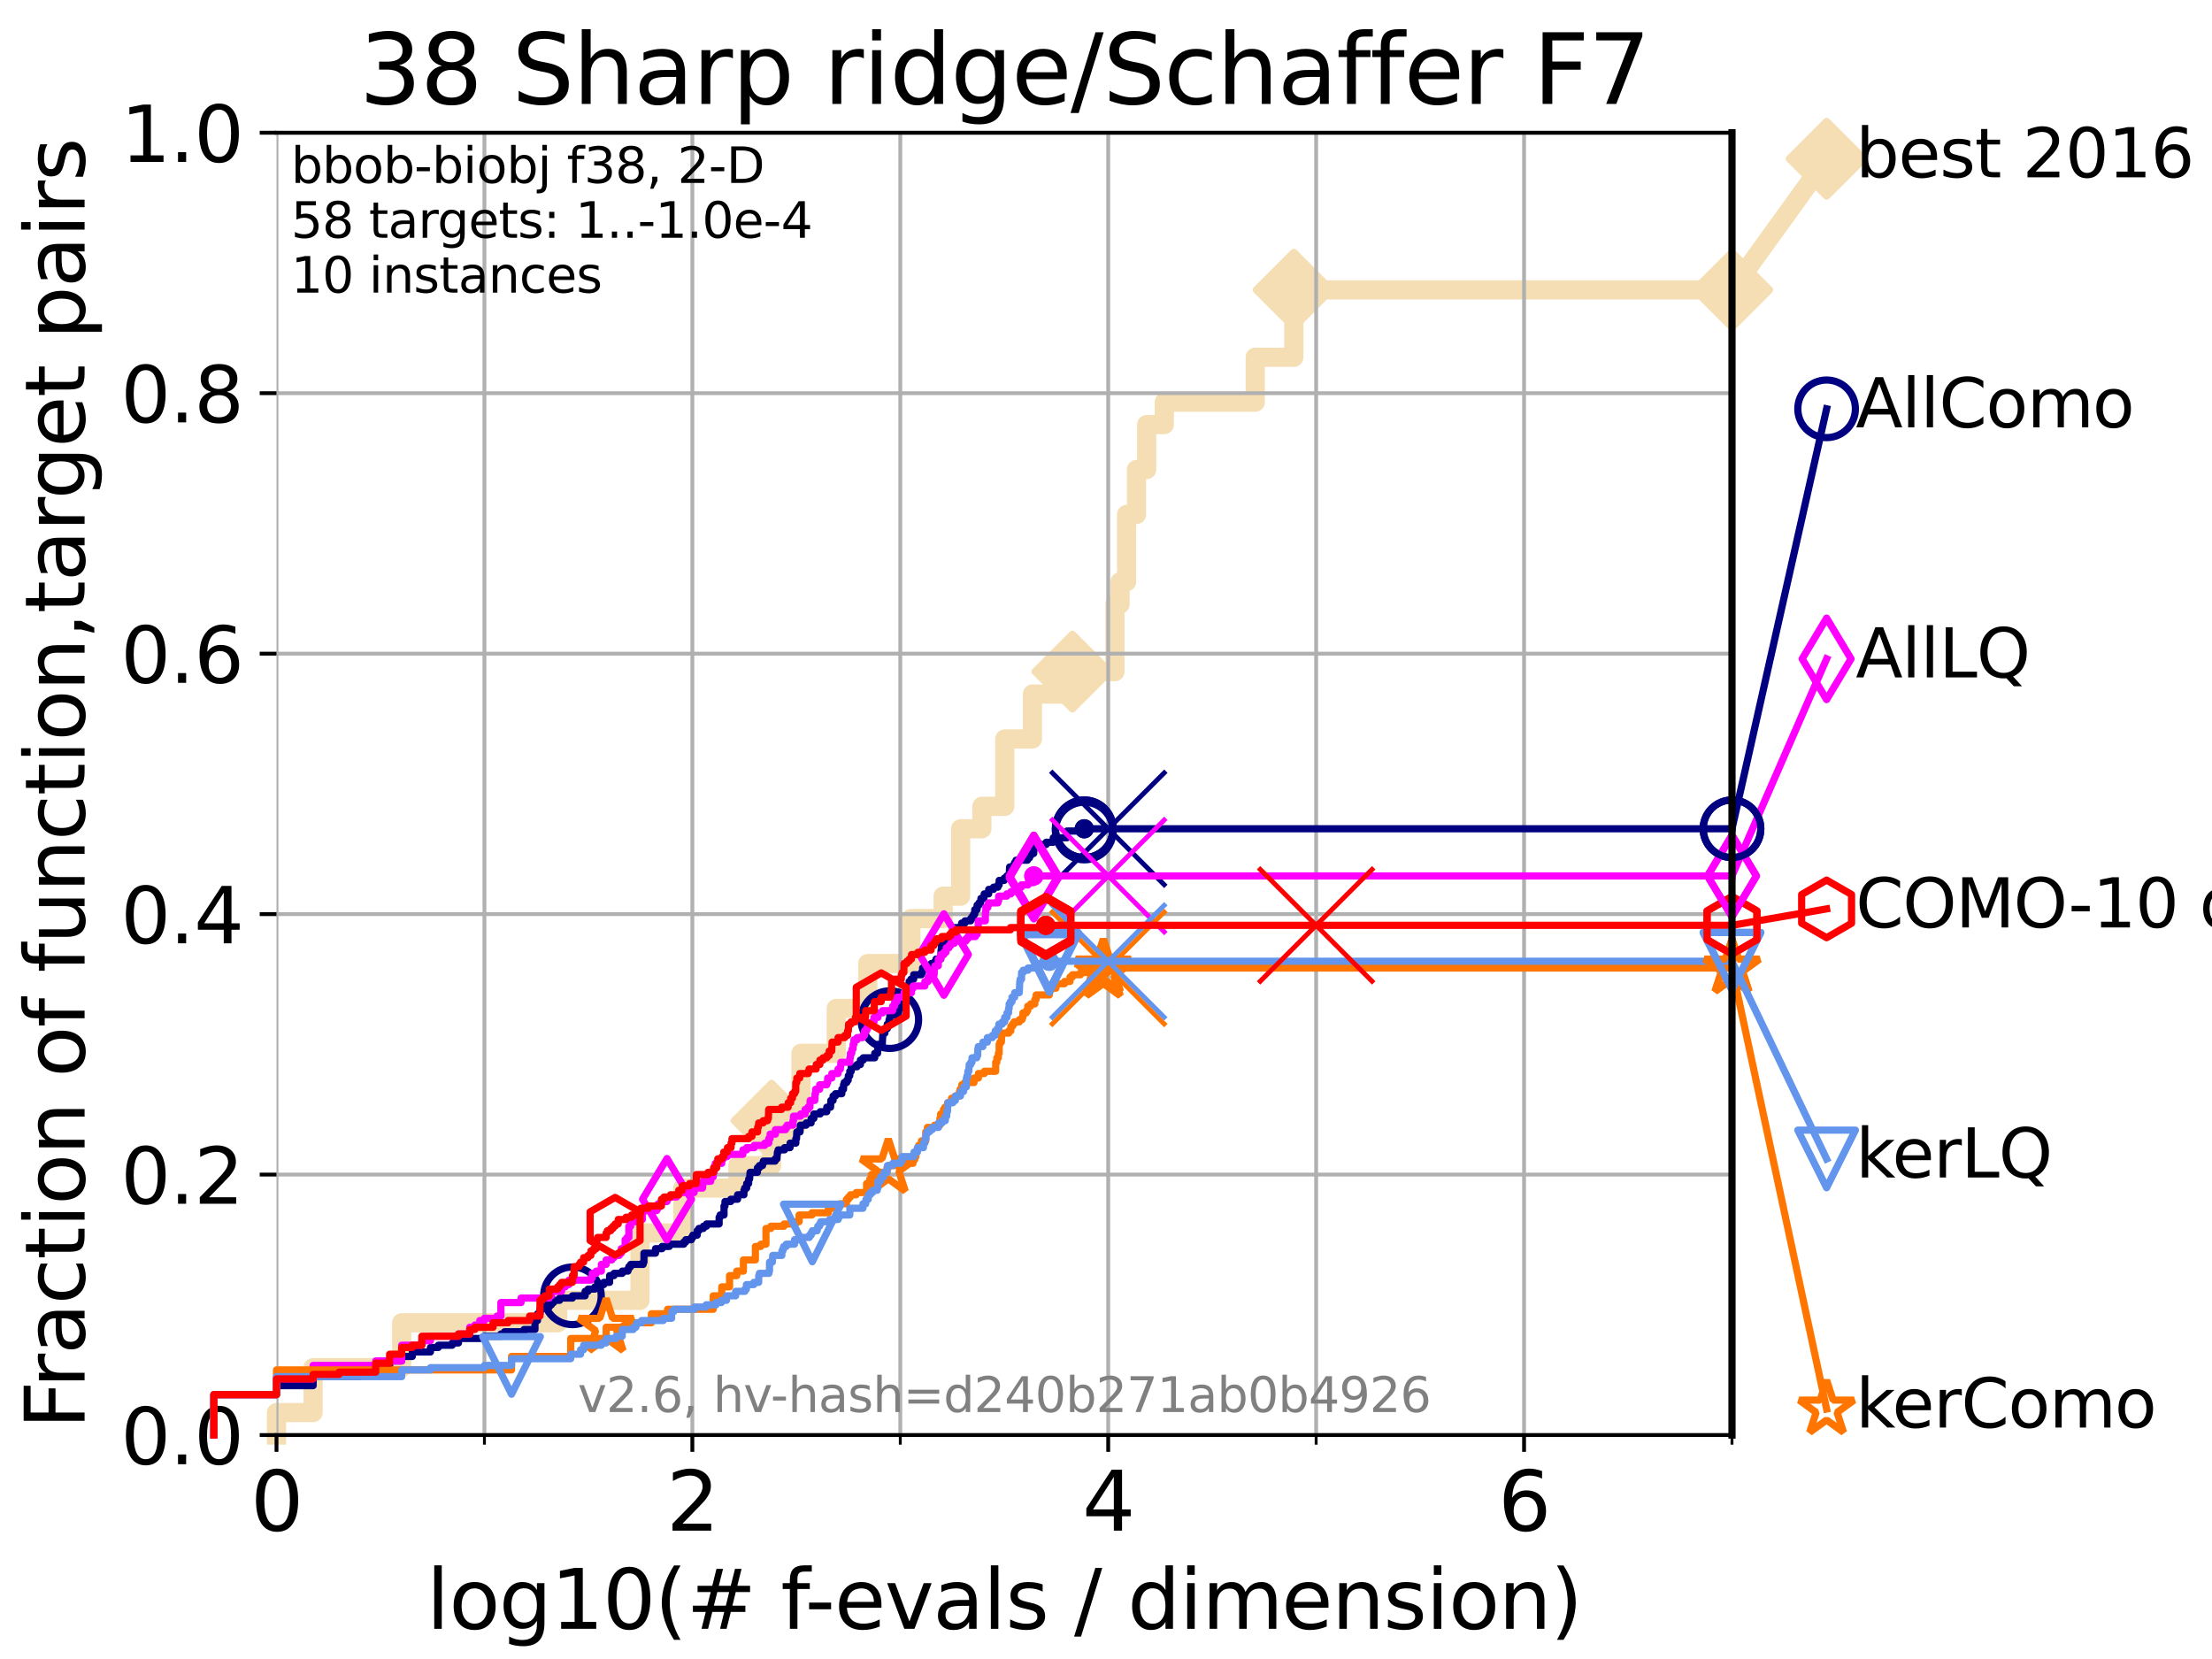 <?xml version="1.0" encoding="utf-8" standalone="no"?>
<!DOCTYPE svg PUBLIC "-//W3C//DTD SVG 1.1//EN"
  "http://www.w3.org/Graphics/SVG/1.1/DTD/svg11.dtd">
<svg xmlns:xlink="http://www.w3.org/1999/xlink" width="460.8pt" height="345.6pt" viewBox="0 0 460.8 345.6" xmlns="http://www.w3.org/2000/svg" version="1.1">
 <defs>
  <style type="text/css">*{stroke-linejoin: round; stroke-linecap: butt}</style>
 </defs>
 <g id="figure_1">
  <g id="patch_1">
   <path d="M 0 345.6 
L 460.8 345.6 
L 460.8 0 
L 0 0 
z
" style="fill: #ffffff"/>
  </g>
  <g id="axes_1">
   <g id="patch_2">
    <path d="M 57.6 298.944 
L 360.806 298.944 
L 360.806 27.648 
L 57.6 27.648 
z
" style="fill: #ffffff"/>
   </g>
   <g id="line2d_1">
    <path d="M 57.6 298.944 
L 57.6 294.266 
L 65.227 294.266 
L 65.227 284.911 
L 83.678 284.911 
L 83.678 275.556 
L 116.17 275.556 
L 116.17 270.879 
L 133.323 270.879 
L 133.323 256.846 
L 142.248 256.846 
L 142.248 247.491 
L 153.708 247.491 
L 153.708 242.814 
L 160.738 242.814 
L 160.738 233.459 
L 166.86 233.459 
L 166.86 219.426 
L 174.203 219.426 
L 174.203 210.071 
L 180.769 210.071 
L 180.769 200.716 
L 189.761 200.716 
L 189.761 191.361 
L 196.475 191.361 
L 196.475 186.684 
L 200.118 186.684 
L 200.118 172.651 
L 204.544 172.651 
L 204.544 167.974 
L 209.32 167.974 
L 209.32 153.941 
L 215.074 153.941 
L 215.074 144.586 
L 223.397 144.586 
L 223.397 139.908 
L 232.268 139.908 
L 232.268 125.876 
L 233.332 125.876 
L 233.332 121.198 
L 234.691 121.198 
L 234.691 107.166 
L 236.752 107.166 
L 236.752 97.811 
L 238.873 97.811 
L 238.873 88.456 
L 242.54 88.456 
L 242.54 83.778 
L 261.488 83.778 
L 261.488 74.423 
L 269.531 74.423 
L 269.531 60.391 
L 360.806 60.391 
" style="fill: none; stroke: #f5deb3; stroke-width: 4; stroke-linecap: square"/>
   </g>
   <g id="line2d_2">
    <defs>
     <path id="mf164b93732" d="M -0 7.778 
L 7.778 0 
L 0 -7.778 
L -7.778 -0 
z
" style="stroke: #f5deb3; stroke-width: 1.5; stroke-linejoin: miter"/>
    </defs>
    <g>
     <use xlink:href="#mf164b93732" x="160.738" y="233.459" style="fill: #f5deb3; stroke: #f5deb3; stroke-width: 1.5; stroke-linejoin: miter"/>
     <use xlink:href="#mf164b93732" x="223.397" y="139.908" style="fill: #f5deb3; stroke: #f5deb3; stroke-width: 1.5; stroke-linejoin: miter"/>
     <use xlink:href="#mf164b93732" x="269.531" y="60.391" style="fill: #f5deb3; stroke: #f5deb3; stroke-width: 1.5; stroke-linejoin: miter"/>
     <use xlink:href="#mf164b93732" x="269.531" y="60.391" style="fill: #f5deb3; stroke: #f5deb3; stroke-width: 1.5; stroke-linejoin: miter"/>
     <use xlink:href="#mf164b93732" x="360.806" y="60.391" style="fill: #f5deb3; stroke: #f5deb3; stroke-width: 1.5; stroke-linejoin: miter"/>
    </g>
   </g>
   <g id="line2d_3">
    <path style="fill: none; stroke: #f5deb3; stroke-width: 4; stroke-linecap: square"/>
    <g/>
   </g>
   <g id="line2d_4">
    <path d="M 360.806 60.391 
L 380.515 33.074 
" style="fill: none; stroke: #f5deb3; stroke-width: 4; stroke-linecap: square"/>
    <g>
     <use xlink:href="#mf164b93732" x="360.806" y="60.391" style="fill: #f5deb3; stroke: #f5deb3; stroke-width: 1.5; stroke-linejoin: miter"/>
     <use xlink:href="#mf164b93732" x="380.515" y="33.074" style="fill: #f5deb3; stroke: #f5deb3; stroke-width: 1.5; stroke-linejoin: miter"/>
    </g>
   </g>
   <g id="matplotlib.axis_1">
    <g id="xtick_1">
     <g id="line2d_5">
      <path d="M 57.6 298.944 
L 57.6 27.648 
" clip-path="url(#pd1dbe8f09b)" style="fill: none; stroke: #b0b0b0; stroke-width: 0.8; stroke-linecap: square"/>
     </g>
     <g id="line2d_6">
      <defs>
       <path id="mc88a7eddcf" d="M 0 0 
L 0 3.5 
" style="stroke: #000000; stroke-width: 0.8"/>
      </defs>
      <g>
       <use xlink:href="#mc88a7eddcf" x="57.6" y="298.944" style="stroke: #000000; stroke-width: 0.8"/>
      </g>
     </g>
     <g id="text_1">
      <!-- 0 -->
      <g transform="translate(52.192 318.861) scale(0.17 -0.17)">
       <defs>
        <path id="DejaVuSans-30" d="M 2034 4250 
Q 1547 4250 1301 3770 
Q 1056 3291 1056 2328 
Q 1056 1369 1301 889 
Q 1547 409 2034 409 
Q 2525 409 2770 889 
Q 3016 1369 3016 2328 
Q 3016 3291 2770 3770 
Q 2525 4250 2034 4250 
z
M 2034 4750 
Q 2819 4750 3233 4129 
Q 3647 3509 3647 2328 
Q 3647 1150 3233 529 
Q 2819 -91 2034 -91 
Q 1250 -91 836 529 
Q 422 1150 422 2328 
Q 422 3509 836 4129 
Q 1250 4750 2034 4750 
z
" transform="scale(0.016)"/>
       </defs>
       <use xlink:href="#DejaVuSans-30"/>
      </g>
     </g>
    </g>
    <g id="xtick_2">
     <g id="line2d_7">
      <path d="M 144.23 298.944 
L 144.23 27.648 
" clip-path="url(#pd1dbe8f09b)" style="fill: none; stroke: #b0b0b0; stroke-width: 0.8; stroke-linecap: square"/>
     </g>
     <g id="line2d_8">
      <g>
       <use xlink:href="#mc88a7eddcf" x="144.23" y="298.944" style="stroke: #000000; stroke-width: 0.8"/>
      </g>
     </g>
     <g id="text_2">
      <!-- 2 -->
      <g transform="translate(138.822 318.861) scale(0.17 -0.17)">
       <defs>
        <path id="DejaVuSans-32" d="M 1228 531 
L 3431 531 
L 3431 0 
L 469 0 
L 469 531 
Q 828 903 1448 1529 
Q 2069 2156 2228 2338 
Q 2531 2678 2651 2914 
Q 2772 3150 2772 3378 
Q 2772 3750 2511 3984 
Q 2250 4219 1831 4219 
Q 1534 4219 1204 4116 
Q 875 4013 500 3803 
L 500 4441 
Q 881 4594 1212 4672 
Q 1544 4750 1819 4750 
Q 2544 4750 2975 4387 
Q 3406 4025 3406 3419 
Q 3406 3131 3298 2873 
Q 3191 2616 2906 2266 
Q 2828 2175 2409 1742 
Q 1991 1309 1228 531 
z
" transform="scale(0.016)"/>
       </defs>
       <use xlink:href="#DejaVuSans-32"/>
      </g>
     </g>
    </g>
    <g id="xtick_3">
     <g id="line2d_9">
      <path d="M 230.861 298.944 
L 230.861 27.648 
" clip-path="url(#pd1dbe8f09b)" style="fill: none; stroke: #b0b0b0; stroke-width: 0.8; stroke-linecap: square"/>
     </g>
     <g id="line2d_10">
      <g>
       <use xlink:href="#mc88a7eddcf" x="230.861" y="298.944" style="stroke: #000000; stroke-width: 0.8"/>
      </g>
     </g>
     <g id="text_3">
      <!-- 4 -->
      <g transform="translate(225.453 318.861) scale(0.17 -0.17)">
       <defs>
        <path id="DejaVuSans-34" d="M 2419 4116 
L 825 1625 
L 2419 1625 
L 2419 4116 
z
M 2253 4666 
L 3047 4666 
L 3047 1625 
L 3713 1625 
L 3713 1100 
L 3047 1100 
L 3047 0 
L 2419 0 
L 2419 1100 
L 313 1100 
L 313 1709 
L 2253 4666 
z
" transform="scale(0.016)"/>
       </defs>
       <use xlink:href="#DejaVuSans-34"/>
      </g>
     </g>
    </g>
    <g id="xtick_4">
     <g id="line2d_11">
      <path d="M 317.491 298.944 
L 317.491 27.648 
" clip-path="url(#pd1dbe8f09b)" style="fill: none; stroke: #b0b0b0; stroke-width: 0.8; stroke-linecap: square"/>
     </g>
     <g id="line2d_12">
      <g>
       <use xlink:href="#mc88a7eddcf" x="317.491" y="298.944" style="stroke: #000000; stroke-width: 0.8"/>
      </g>
     </g>
     <g id="text_4">
      <!-- 6 -->
      <g transform="translate(312.083 318.861) scale(0.17 -0.17)">
       <defs>
        <path id="DejaVuSans-36" d="M 2113 2584 
Q 1688 2584 1439 2293 
Q 1191 2003 1191 1497 
Q 1191 994 1439 701 
Q 1688 409 2113 409 
Q 2538 409 2786 701 
Q 3034 994 3034 1497 
Q 3034 2003 2786 2293 
Q 2538 2584 2113 2584 
z
M 3366 4563 
L 3366 3988 
Q 3128 4100 2886 4159 
Q 2644 4219 2406 4219 
Q 1781 4219 1451 3797 
Q 1122 3375 1075 2522 
Q 1259 2794 1537 2939 
Q 1816 3084 2150 3084 
Q 2853 3084 3261 2657 
Q 3669 2231 3669 1497 
Q 3669 778 3244 343 
Q 2819 -91 2113 -91 
Q 1303 -91 875 529 
Q 447 1150 447 2328 
Q 447 3434 972 4092 
Q 1497 4750 2381 4750 
Q 2619 4750 2861 4703 
Q 3103 4656 3366 4563 
z
" transform="scale(0.016)"/>
       </defs>
       <use xlink:href="#DejaVuSans-36"/>
      </g>
     </g>
    </g>
    <g id="xtick_5">
     <g id="line2d_13">
      <path d="M 100.915 298.944 
L 100.915 27.648 
" clip-path="url(#pd1dbe8f09b)" style="fill: none; stroke: #b0b0b0; stroke-width: 0.8; stroke-linecap: square"/>
     </g>
     <g id="line2d_14">
      <defs>
       <path id="m6c519cffd9" d="M 0 0 
L 0 2 
" style="stroke: #000000; stroke-width: 0.6"/>
      </defs>
      <g>
       <use xlink:href="#m6c519cffd9" x="100.915" y="298.944" style="stroke: #000000; stroke-width: 0.6"/>
      </g>
     </g>
    </g>
    <g id="xtick_6">
     <g id="line2d_15">
      <path d="M 187.546 298.944 
L 187.546 27.648 
" clip-path="url(#pd1dbe8f09b)" style="fill: none; stroke: #b0b0b0; stroke-width: 0.8; stroke-linecap: square"/>
     </g>
     <g id="line2d_16">
      <g>
       <use xlink:href="#m6c519cffd9" x="187.546" y="298.944" style="stroke: #000000; stroke-width: 0.6"/>
      </g>
     </g>
    </g>
    <g id="xtick_7">
     <g id="line2d_17">
      <path d="M 274.176 298.944 
L 274.176 27.648 
" clip-path="url(#pd1dbe8f09b)" style="fill: none; stroke: #b0b0b0; stroke-width: 0.8; stroke-linecap: square"/>
     </g>
     <g id="line2d_18">
      <g>
       <use xlink:href="#m6c519cffd9" x="274.176" y="298.944" style="stroke: #000000; stroke-width: 0.6"/>
      </g>
     </g>
    </g>
    <g id="xtick_8">
     <g id="line2d_19">
      <path d="M 360.806 298.944 
L 360.806 27.648 
" clip-path="url(#pd1dbe8f09b)" style="fill: none; stroke: #b0b0b0; stroke-width: 0.8; stroke-linecap: square"/>
     </g>
     <g id="line2d_20">
      <g>
       <use xlink:href="#m6c519cffd9" x="360.806" y="298.944" style="stroke: #000000; stroke-width: 0.6"/>
      </g>
     </g>
    </g>
    <g id="text_5">
     <!-- log10(# f-evals / dimension) -->
     <g transform="translate(88.823 339.314) scale(0.17 -0.17)">
      <defs>
       <path id="DejaVuSans-6c" d="M 603 4863 
L 1178 4863 
L 1178 0 
L 603 0 
L 603 4863 
z
" transform="scale(0.016)"/>
       <path id="DejaVuSans-6f" d="M 1959 3097 
Q 1497 3097 1228 2736 
Q 959 2375 959 1747 
Q 959 1119 1226 758 
Q 1494 397 1959 397 
Q 2419 397 2687 759 
Q 2956 1122 2956 1747 
Q 2956 2369 2687 2733 
Q 2419 3097 1959 3097 
z
M 1959 3584 
Q 2709 3584 3137 3096 
Q 3566 2609 3566 1747 
Q 3566 888 3137 398 
Q 2709 -91 1959 -91 
Q 1206 -91 779 398 
Q 353 888 353 1747 
Q 353 2609 779 3096 
Q 1206 3584 1959 3584 
z
" transform="scale(0.016)"/>
       <path id="DejaVuSans-67" d="M 2906 1791 
Q 2906 2416 2648 2759 
Q 2391 3103 1925 3103 
Q 1463 3103 1205 2759 
Q 947 2416 947 1791 
Q 947 1169 1205 825 
Q 1463 481 1925 481 
Q 2391 481 2648 825 
Q 2906 1169 2906 1791 
z
M 3481 434 
Q 3481 -459 3084 -895 
Q 2688 -1331 1869 -1331 
Q 1566 -1331 1297 -1286 
Q 1028 -1241 775 -1147 
L 775 -588 
Q 1028 -725 1275 -790 
Q 1522 -856 1778 -856 
Q 2344 -856 2625 -561 
Q 2906 -266 2906 331 
L 2906 616 
Q 2728 306 2450 153 
Q 2172 0 1784 0 
Q 1141 0 747 490 
Q 353 981 353 1791 
Q 353 2603 747 3093 
Q 1141 3584 1784 3584 
Q 2172 3584 2450 3431 
Q 2728 3278 2906 2969 
L 2906 3500 
L 3481 3500 
L 3481 434 
z
" transform="scale(0.016)"/>
       <path id="DejaVuSans-31" d="M 794 531 
L 1825 531 
L 1825 4091 
L 703 3866 
L 703 4441 
L 1819 4666 
L 2450 4666 
L 2450 531 
L 3481 531 
L 3481 0 
L 794 0 
L 794 531 
z
" transform="scale(0.016)"/>
       <path id="DejaVuSans-28" d="M 1984 4856 
Q 1566 4138 1362 3434 
Q 1159 2731 1159 2009 
Q 1159 1288 1364 580 
Q 1569 -128 1984 -844 
L 1484 -844 
Q 1016 -109 783 600 
Q 550 1309 550 2009 
Q 550 2706 781 3412 
Q 1013 4119 1484 4856 
L 1984 4856 
z
" transform="scale(0.016)"/>
       <path id="DejaVuSans-23" d="M 3272 2816 
L 2363 2816 
L 2100 1772 
L 3016 1772 
L 3272 2816 
z
M 2803 4594 
L 2478 3297 
L 3391 3297 
L 3719 4594 
L 4219 4594 
L 3897 3297 
L 4872 3297 
L 4872 2816 
L 3775 2816 
L 3519 1772 
L 4513 1772 
L 4513 1294 
L 3397 1294 
L 3072 0 
L 2572 0 
L 2894 1294 
L 1978 1294 
L 1656 0 
L 1153 0 
L 1478 1294 
L 494 1294 
L 494 1772 
L 1594 1772 
L 1856 2816 
L 850 2816 
L 850 3297 
L 1978 3297 
L 2297 4594 
L 2803 4594 
z
" transform="scale(0.016)"/>
       <path id="DejaVuSans-20" transform="scale(0.016)"/>
       <path id="DejaVuSans-66" d="M 2375 4863 
L 2375 4384 
L 1825 4384 
Q 1516 4384 1395 4259 
Q 1275 4134 1275 3809 
L 1275 3500 
L 2222 3500 
L 2222 3053 
L 1275 3053 
L 1275 0 
L 697 0 
L 697 3053 
L 147 3053 
L 147 3500 
L 697 3500 
L 697 3744 
Q 697 4328 969 4595 
Q 1241 4863 1831 4863 
L 2375 4863 
z
" transform="scale(0.016)"/>
       <path id="DejaVuSans-2d" d="M 313 2009 
L 1997 2009 
L 1997 1497 
L 313 1497 
L 313 2009 
z
" transform="scale(0.016)"/>
       <path id="DejaVuSans-65" d="M 3597 1894 
L 3597 1613 
L 953 1613 
Q 991 1019 1311 708 
Q 1631 397 2203 397 
Q 2534 397 2845 478 
Q 3156 559 3463 722 
L 3463 178 
Q 3153 47 2828 -22 
Q 2503 -91 2169 -91 
Q 1331 -91 842 396 
Q 353 884 353 1716 
Q 353 2575 817 3079 
Q 1281 3584 2069 3584 
Q 2775 3584 3186 3129 
Q 3597 2675 3597 1894 
z
M 3022 2063 
Q 3016 2534 2758 2815 
Q 2500 3097 2075 3097 
Q 1594 3097 1305 2825 
Q 1016 2553 972 2059 
L 3022 2063 
z
" transform="scale(0.016)"/>
       <path id="DejaVuSans-76" d="M 191 3500 
L 800 3500 
L 1894 563 
L 2988 3500 
L 3597 3500 
L 2284 0 
L 1503 0 
L 191 3500 
z
" transform="scale(0.016)"/>
       <path id="DejaVuSans-61" d="M 2194 1759 
Q 1497 1759 1228 1600 
Q 959 1441 959 1056 
Q 959 750 1161 570 
Q 1363 391 1709 391 
Q 2188 391 2477 730 
Q 2766 1069 2766 1631 
L 2766 1759 
L 2194 1759 
z
M 3341 1997 
L 3341 0 
L 2766 0 
L 2766 531 
Q 2569 213 2275 61 
Q 1981 -91 1556 -91 
Q 1019 -91 701 211 
Q 384 513 384 1019 
Q 384 1609 779 1909 
Q 1175 2209 1959 2209 
L 2766 2209 
L 2766 2266 
Q 2766 2663 2505 2880 
Q 2244 3097 1772 3097 
Q 1472 3097 1187 3025 
Q 903 2953 641 2809 
L 641 3341 
Q 956 3463 1253 3523 
Q 1550 3584 1831 3584 
Q 2591 3584 2966 3190 
Q 3341 2797 3341 1997 
z
" transform="scale(0.016)"/>
       <path id="DejaVuSans-73" d="M 2834 3397 
L 2834 2853 
Q 2591 2978 2328 3040 
Q 2066 3103 1784 3103 
Q 1356 3103 1142 2972 
Q 928 2841 928 2578 
Q 928 2378 1081 2264 
Q 1234 2150 1697 2047 
L 1894 2003 
Q 2506 1872 2764 1633 
Q 3022 1394 3022 966 
Q 3022 478 2636 193 
Q 2250 -91 1575 -91 
Q 1294 -91 989 -36 
Q 684 19 347 128 
L 347 722 
Q 666 556 975 473 
Q 1284 391 1588 391 
Q 1994 391 2212 530 
Q 2431 669 2431 922 
Q 2431 1156 2273 1281 
Q 2116 1406 1581 1522 
L 1381 1569 
Q 847 1681 609 1914 
Q 372 2147 372 2553 
Q 372 3047 722 3315 
Q 1072 3584 1716 3584 
Q 2034 3584 2315 3537 
Q 2597 3491 2834 3397 
z
" transform="scale(0.016)"/>
       <path id="DejaVuSans-2f" d="M 1625 4666 
L 2156 4666 
L 531 -594 
L 0 -594 
L 1625 4666 
z
" transform="scale(0.016)"/>
       <path id="DejaVuSans-64" d="M 2906 2969 
L 2906 4863 
L 3481 4863 
L 3481 0 
L 2906 0 
L 2906 525 
Q 2725 213 2448 61 
Q 2172 -91 1784 -91 
Q 1150 -91 751 415 
Q 353 922 353 1747 
Q 353 2572 751 3078 
Q 1150 3584 1784 3584 
Q 2172 3584 2448 3432 
Q 2725 3281 2906 2969 
z
M 947 1747 
Q 947 1113 1208 752 
Q 1469 391 1925 391 
Q 2381 391 2643 752 
Q 2906 1113 2906 1747 
Q 2906 2381 2643 2742 
Q 2381 3103 1925 3103 
Q 1469 3103 1208 2742 
Q 947 2381 947 1747 
z
" transform="scale(0.016)"/>
       <path id="DejaVuSans-69" d="M 603 3500 
L 1178 3500 
L 1178 0 
L 603 0 
L 603 3500 
z
M 603 4863 
L 1178 4863 
L 1178 4134 
L 603 4134 
L 603 4863 
z
" transform="scale(0.016)"/>
       <path id="DejaVuSans-6d" d="M 3328 2828 
Q 3544 3216 3844 3400 
Q 4144 3584 4550 3584 
Q 5097 3584 5394 3201 
Q 5691 2819 5691 2113 
L 5691 0 
L 5113 0 
L 5113 2094 
Q 5113 2597 4934 2840 
Q 4756 3084 4391 3084 
Q 3944 3084 3684 2787 
Q 3425 2491 3425 1978 
L 3425 0 
L 2847 0 
L 2847 2094 
Q 2847 2600 2669 2842 
Q 2491 3084 2119 3084 
Q 1678 3084 1418 2786 
Q 1159 2488 1159 1978 
L 1159 0 
L 581 0 
L 581 3500 
L 1159 3500 
L 1159 2956 
Q 1356 3278 1631 3431 
Q 1906 3584 2284 3584 
Q 2666 3584 2933 3390 
Q 3200 3197 3328 2828 
z
" transform="scale(0.016)"/>
       <path id="DejaVuSans-6e" d="M 3513 2113 
L 3513 0 
L 2938 0 
L 2938 2094 
Q 2938 2591 2744 2837 
Q 2550 3084 2163 3084 
Q 1697 3084 1428 2787 
Q 1159 2491 1159 1978 
L 1159 0 
L 581 0 
L 581 3500 
L 1159 3500 
L 1159 2956 
Q 1366 3272 1645 3428 
Q 1925 3584 2291 3584 
Q 2894 3584 3203 3211 
Q 3513 2838 3513 2113 
z
" transform="scale(0.016)"/>
       <path id="DejaVuSans-29" d="M 513 4856 
L 1013 4856 
Q 1481 4119 1714 3412 
Q 1947 2706 1947 2009 
Q 1947 1309 1714 600 
Q 1481 -109 1013 -844 
L 513 -844 
Q 928 -128 1133 580 
Q 1338 1288 1338 2009 
Q 1338 2731 1133 3434 
Q 928 4138 513 4856 
z
" transform="scale(0.016)"/>
      </defs>
      <use xlink:href="#DejaVuSans-6c"/>
      <use xlink:href="#DejaVuSans-6f" x="27.783"/>
      <use xlink:href="#DejaVuSans-67" x="88.965"/>
      <use xlink:href="#DejaVuSans-31" x="152.441"/>
      <use xlink:href="#DejaVuSans-30" x="216.064"/>
      <use xlink:href="#DejaVuSans-28" x="279.688"/>
      <use xlink:href="#DejaVuSans-23" x="318.701"/>
      <use xlink:href="#DejaVuSans-20" x="402.49"/>
      <use xlink:href="#DejaVuSans-66" x="434.277"/>
      <use xlink:href="#DejaVuSans-2d" x="463.982"/>
      <use xlink:href="#DejaVuSans-65" x="500.066"/>
      <use xlink:href="#DejaVuSans-76" x="561.59"/>
      <use xlink:href="#DejaVuSans-61" x="620.77"/>
      <use xlink:href="#DejaVuSans-6c" x="682.049"/>
      <use xlink:href="#DejaVuSans-73" x="709.832"/>
      <use xlink:href="#DejaVuSans-20" x="761.932"/>
      <use xlink:href="#DejaVuSans-2f" x="793.719"/>
      <use xlink:href="#DejaVuSans-20" x="827.41"/>
      <use xlink:href="#DejaVuSans-64" x="859.197"/>
      <use xlink:href="#DejaVuSans-69" x="922.674"/>
      <use xlink:href="#DejaVuSans-6d" x="950.457"/>
      <use xlink:href="#DejaVuSans-65" x="1047.869"/>
      <use xlink:href="#DejaVuSans-6e" x="1109.393"/>
      <use xlink:href="#DejaVuSans-73" x="1172.771"/>
      <use xlink:href="#DejaVuSans-69" x="1224.871"/>
      <use xlink:href="#DejaVuSans-6f" x="1252.654"/>
      <use xlink:href="#DejaVuSans-6e" x="1313.836"/>
      <use xlink:href="#DejaVuSans-29" x="1377.215"/>
     </g>
    </g>
   </g>
   <g id="matplotlib.axis_2">
    <g id="ytick_1">
     <g id="line2d_21">
      <path d="M 57.6 298.944 
L 360.806 298.944 
" clip-path="url(#pd1dbe8f09b)" style="fill: none; stroke: #b0b0b0; stroke-width: 0.8; stroke-linecap: square"/>
     </g>
     <g id="line2d_22">
      <defs>
       <path id="m3ebaffae74" d="M 0 0 
L -3.5 0 
" style="stroke: #000000; stroke-width: 0.8"/>
      </defs>
      <g>
       <use xlink:href="#m3ebaffae74" x="57.6" y="298.944" style="stroke: #000000; stroke-width: 0.8"/>
      </g>
     </g>
     <g id="text_6">
      <!-- 0.0 -->
      <g transform="translate(25.155 305.023) scale(0.16 -0.16)">
       <defs>
        <path id="DejaVuSans-2e" d="M 684 794 
L 1344 794 
L 1344 0 
L 684 0 
L 684 794 
z
" transform="scale(0.016)"/>
       </defs>
       <use xlink:href="#DejaVuSans-30"/>
       <use xlink:href="#DejaVuSans-2e" x="63.623"/>
       <use xlink:href="#DejaVuSans-30" x="95.41"/>
      </g>
     </g>
    </g>
    <g id="ytick_2">
     <g id="line2d_23">
      <path d="M 57.6 244.685 
L 360.806 244.685 
" clip-path="url(#pd1dbe8f09b)" style="fill: none; stroke: #b0b0b0; stroke-width: 0.8; stroke-linecap: square"/>
     </g>
     <g id="line2d_24">
      <g>
       <use xlink:href="#m3ebaffae74" x="57.6" y="244.685" style="stroke: #000000; stroke-width: 0.8"/>
      </g>
     </g>
     <g id="text_7">
      <!-- 0.2 -->
      <g transform="translate(25.155 250.764) scale(0.16 -0.16)">
       <use xlink:href="#DejaVuSans-30"/>
       <use xlink:href="#DejaVuSans-2e" x="63.623"/>
       <use xlink:href="#DejaVuSans-32" x="95.41"/>
      </g>
     </g>
    </g>
    <g id="ytick_3">
     <g id="line2d_25">
      <path d="M 57.6 190.426 
L 360.806 190.426 
" clip-path="url(#pd1dbe8f09b)" style="fill: none; stroke: #b0b0b0; stroke-width: 0.8; stroke-linecap: square"/>
     </g>
     <g id="line2d_26">
      <g>
       <use xlink:href="#m3ebaffae74" x="57.6" y="190.426" style="stroke: #000000; stroke-width: 0.8"/>
      </g>
     </g>
     <g id="text_8">
      <!-- 0.4 -->
      <g transform="translate(25.155 196.504) scale(0.16 -0.16)">
       <use xlink:href="#DejaVuSans-30"/>
       <use xlink:href="#DejaVuSans-2e" x="63.623"/>
       <use xlink:href="#DejaVuSans-34" x="95.41"/>
      </g>
     </g>
    </g>
    <g id="ytick_4">
     <g id="line2d_27">
      <path d="M 57.6 136.166 
L 360.806 136.166 
" clip-path="url(#pd1dbe8f09b)" style="fill: none; stroke: #b0b0b0; stroke-width: 0.8; stroke-linecap: square"/>
     </g>
     <g id="line2d_28">
      <g>
       <use xlink:href="#m3ebaffae74" x="57.6" y="136.166" style="stroke: #000000; stroke-width: 0.8"/>
      </g>
     </g>
     <g id="text_9">
      <!-- 0.6 -->
      <g transform="translate(25.155 142.245) scale(0.16 -0.16)">
       <use xlink:href="#DejaVuSans-30"/>
       <use xlink:href="#DejaVuSans-2e" x="63.623"/>
       <use xlink:href="#DejaVuSans-36" x="95.41"/>
      </g>
     </g>
    </g>
    <g id="ytick_5">
     <g id="line2d_29">
      <path d="M 57.6 81.907 
L 360.806 81.907 
" clip-path="url(#pd1dbe8f09b)" style="fill: none; stroke: #b0b0b0; stroke-width: 0.8; stroke-linecap: square"/>
     </g>
     <g id="line2d_30">
      <g>
       <use xlink:href="#m3ebaffae74" x="57.6" y="81.907" style="stroke: #000000; stroke-width: 0.8"/>
      </g>
     </g>
     <g id="text_10">
      <!-- 0.8 -->
      <g transform="translate(25.155 87.986) scale(0.16 -0.16)">
       <defs>
        <path id="DejaVuSans-38" d="M 2034 2216 
Q 1584 2216 1326 1975 
Q 1069 1734 1069 1313 
Q 1069 891 1326 650 
Q 1584 409 2034 409 
Q 2484 409 2743 651 
Q 3003 894 3003 1313 
Q 3003 1734 2745 1975 
Q 2488 2216 2034 2216 
z
M 1403 2484 
Q 997 2584 770 2862 
Q 544 3141 544 3541 
Q 544 4100 942 4425 
Q 1341 4750 2034 4750 
Q 2731 4750 3128 4425 
Q 3525 4100 3525 3541 
Q 3525 3141 3298 2862 
Q 3072 2584 2669 2484 
Q 3125 2378 3379 2068 
Q 3634 1759 3634 1313 
Q 3634 634 3220 271 
Q 2806 -91 2034 -91 
Q 1263 -91 848 271 
Q 434 634 434 1313 
Q 434 1759 690 2068 
Q 947 2378 1403 2484 
z
M 1172 3481 
Q 1172 3119 1398 2916 
Q 1625 2713 2034 2713 
Q 2441 2713 2670 2916 
Q 2900 3119 2900 3481 
Q 2900 3844 2670 4047 
Q 2441 4250 2034 4250 
Q 1625 4250 1398 4047 
Q 1172 3844 1172 3481 
z
" transform="scale(0.016)"/>
       </defs>
       <use xlink:href="#DejaVuSans-30"/>
       <use xlink:href="#DejaVuSans-2e" x="63.623"/>
       <use xlink:href="#DejaVuSans-38" x="95.41"/>
      </g>
     </g>
    </g>
    <g id="ytick_6">
     <g id="line2d_31">
      <path d="M 57.6 27.648 
L 360.806 27.648 
" clip-path="url(#pd1dbe8f09b)" style="fill: none; stroke: #b0b0b0; stroke-width: 0.8; stroke-linecap: square"/>
     </g>
     <g id="line2d_32">
      <g>
       <use xlink:href="#m3ebaffae74" x="57.6" y="27.648" style="stroke: #000000; stroke-width: 0.8"/>
      </g>
     </g>
     <g id="text_11">
      <!-- 1.0 -->
      <g transform="translate(25.155 33.727) scale(0.16 -0.16)">
       <use xlink:href="#DejaVuSans-31"/>
       <use xlink:href="#DejaVuSans-2e" x="63.623"/>
       <use xlink:href="#DejaVuSans-30" x="95.41"/>
      </g>
     </g>
    </g>
    <g id="text_12">
     <!-- Fraction of function,target pairs -->
     <g transform="translate(17.62 297.681) rotate(-90) scale(0.17 -0.17)">
      <defs>
       <path id="DejaVuSans-46" d="M 628 4666 
L 3309 4666 
L 3309 4134 
L 1259 4134 
L 1259 2759 
L 3109 2759 
L 3109 2228 
L 1259 2228 
L 1259 0 
L 628 0 
L 628 4666 
z
" transform="scale(0.016)"/>
       <path id="DejaVuSans-72" d="M 2631 2963 
Q 2534 3019 2420 3045 
Q 2306 3072 2169 3072 
Q 1681 3072 1420 2755 
Q 1159 2438 1159 1844 
L 1159 0 
L 581 0 
L 581 3500 
L 1159 3500 
L 1159 2956 
Q 1341 3275 1631 3429 
Q 1922 3584 2338 3584 
Q 2397 3584 2469 3576 
Q 2541 3569 2628 3553 
L 2631 2963 
z
" transform="scale(0.016)"/>
       <path id="DejaVuSans-63" d="M 3122 3366 
L 3122 2828 
Q 2878 2963 2633 3030 
Q 2388 3097 2138 3097 
Q 1578 3097 1268 2742 
Q 959 2388 959 1747 
Q 959 1106 1268 751 
Q 1578 397 2138 397 
Q 2388 397 2633 464 
Q 2878 531 3122 666 
L 3122 134 
Q 2881 22 2623 -34 
Q 2366 -91 2075 -91 
Q 1284 -91 818 406 
Q 353 903 353 1747 
Q 353 2603 823 3093 
Q 1294 3584 2113 3584 
Q 2378 3584 2631 3529 
Q 2884 3475 3122 3366 
z
" transform="scale(0.016)"/>
       <path id="DejaVuSans-74" d="M 1172 4494 
L 1172 3500 
L 2356 3500 
L 2356 3053 
L 1172 3053 
L 1172 1153 
Q 1172 725 1289 603 
Q 1406 481 1766 481 
L 2356 481 
L 2356 0 
L 1766 0 
Q 1100 0 847 248 
Q 594 497 594 1153 
L 594 3053 
L 172 3053 
L 172 3500 
L 594 3500 
L 594 4494 
L 1172 4494 
z
" transform="scale(0.016)"/>
       <path id="DejaVuSans-75" d="M 544 1381 
L 544 3500 
L 1119 3500 
L 1119 1403 
Q 1119 906 1312 657 
Q 1506 409 1894 409 
Q 2359 409 2629 706 
Q 2900 1003 2900 1516 
L 2900 3500 
L 3475 3500 
L 3475 0 
L 2900 0 
L 2900 538 
Q 2691 219 2414 64 
Q 2138 -91 1772 -91 
Q 1169 -91 856 284 
Q 544 659 544 1381 
z
M 1991 3584 
L 1991 3584 
z
" transform="scale(0.016)"/>
       <path id="DejaVuSans-2c" d="M 750 794 
L 1409 794 
L 1409 256 
L 897 -744 
L 494 -744 
L 750 256 
L 750 794 
z
" transform="scale(0.016)"/>
       <path id="DejaVuSans-70" d="M 1159 525 
L 1159 -1331 
L 581 -1331 
L 581 3500 
L 1159 3500 
L 1159 2969 
Q 1341 3281 1617 3432 
Q 1894 3584 2278 3584 
Q 2916 3584 3314 3078 
Q 3713 2572 3713 1747 
Q 3713 922 3314 415 
Q 2916 -91 2278 -91 
Q 1894 -91 1617 61 
Q 1341 213 1159 525 
z
M 3116 1747 
Q 3116 2381 2855 2742 
Q 2594 3103 2138 3103 
Q 1681 3103 1420 2742 
Q 1159 2381 1159 1747 
Q 1159 1113 1420 752 
Q 1681 391 2138 391 
Q 2594 391 2855 752 
Q 3116 1113 3116 1747 
z
" transform="scale(0.016)"/>
      </defs>
      <use xlink:href="#DejaVuSans-46"/>
      <use xlink:href="#DejaVuSans-72" x="50.27"/>
      <use xlink:href="#DejaVuSans-61" x="91.383"/>
      <use xlink:href="#DejaVuSans-63" x="152.662"/>
      <use xlink:href="#DejaVuSans-74" x="207.643"/>
      <use xlink:href="#DejaVuSans-69" x="246.852"/>
      <use xlink:href="#DejaVuSans-6f" x="274.635"/>
      <use xlink:href="#DejaVuSans-6e" x="335.816"/>
      <use xlink:href="#DejaVuSans-20" x="399.195"/>
      <use xlink:href="#DejaVuSans-6f" x="430.982"/>
      <use xlink:href="#DejaVuSans-66" x="492.164"/>
      <use xlink:href="#DejaVuSans-20" x="527.369"/>
      <use xlink:href="#DejaVuSans-66" x="559.156"/>
      <use xlink:href="#DejaVuSans-75" x="594.361"/>
      <use xlink:href="#DejaVuSans-6e" x="657.74"/>
      <use xlink:href="#DejaVuSans-63" x="721.119"/>
      <use xlink:href="#DejaVuSans-74" x="776.1"/>
      <use xlink:href="#DejaVuSans-69" x="815.309"/>
      <use xlink:href="#DejaVuSans-6f" x="843.092"/>
      <use xlink:href="#DejaVuSans-6e" x="904.273"/>
      <use xlink:href="#DejaVuSans-2c" x="967.652"/>
      <use xlink:href="#DejaVuSans-74" x="999.439"/>
      <use xlink:href="#DejaVuSans-61" x="1038.648"/>
      <use xlink:href="#DejaVuSans-72" x="1099.928"/>
      <use xlink:href="#DejaVuSans-67" x="1139.291"/>
      <use xlink:href="#DejaVuSans-65" x="1202.768"/>
      <use xlink:href="#DejaVuSans-74" x="1264.291"/>
      <use xlink:href="#DejaVuSans-20" x="1303.5"/>
      <use xlink:href="#DejaVuSans-70" x="1335.287"/>
      <use xlink:href="#DejaVuSans-61" x="1398.764"/>
      <use xlink:href="#DejaVuSans-69" x="1460.043"/>
      <use xlink:href="#DejaVuSans-72" x="1487.826"/>
      <use xlink:href="#DejaVuSans-73" x="1528.939"/>
     </g>
    </g>
   </g>
   <g id="line2d_33">
    <defs>
     <path id="m3fce25cb79" d="M 0 1.5 
C 0.398 1.5 0.779 1.342 1.061 1.061 
C 1.342 0.779 1.5 0.398 1.5 0 
C 1.5 -0.398 1.342 -0.779 1.061 -1.061 
C 0.779 -1.342 0.398 -1.5 0 -1.5 
C -0.398 -1.5 -0.779 -1.342 -1.061 -1.061 
C -1.342 -0.779 -1.5 -0.398 -1.5 0 
C -1.5 0.398 -1.342 0.779 -1.061 1.061 
C -0.779 1.342 -0.398 1.5 0 1.5 
z
" style="stroke: #f5deb3"/>
    </defs>
    <g>
     <use xlink:href="#m3fce25cb79" x="269.531" y="60.391" style="fill: #f5deb3; stroke: #f5deb3"/>
     <use xlink:href="#m3fce25cb79" x="269.531" y="60.391" style="fill: #f5deb3; stroke: #f5deb3"/>
    </g>
   </g>
   <g id="line2d_34">
    <defs>
     <path id="mbf234313d6" d="M 0 1.5 
C 0.398 1.5 0.779 1.342 1.061 1.061 
C 1.342 0.779 1.5 0.398 1.5 0 
C 1.5 -0.398 1.342 -0.779 1.061 -1.061 
C 0.779 -1.342 0.398 -1.5 0 -1.5 
C -0.398 -1.5 -0.779 -1.342 -1.061 -1.061 
C -1.342 -0.779 -1.5 -0.398 -1.5 0 
C -1.5 0.398 -1.342 0.779 -1.061 1.061 
C -0.779 1.342 -0.398 1.5 0 1.5 
z
" style="stroke: #000080"/>
    </defs>
    <g>
     <use xlink:href="#mbf234313d6" x="225.868" y="172.651" style="fill: #000080; stroke: #000080"/>
     <use xlink:href="#mbf234313d6" x="225.868" y="172.651" style="fill: #000080; stroke: #000080"/>
    </g>
   </g>
   <g id="line2d_35">
    <path d="M 44.561 298.944 
L 44.561 290.524 
L 57.6 290.524 
L 57.6 288.653 
L 65.227 288.653 
L 65.227 286.782 
L 74.837 286.782 
L 74.837 284.911 
L 78.267 284.911 
L 78.267 284.444 
L 81.166 284.444 
L 81.166 283.508 
L 83.678 283.508 
L 83.678 282.573 
L 85.894 282.573 
L 85.894 281.637 
L 89.669 281.637 
L 89.669 280.702 
L 91.306 280.702 
L 91.306 280.234 
L 94.206 280.234 
L 94.206 279.766 
L 95.503 279.766 
L 95.503 278.831 
L 100.915 278.831 
L 100.915 278.363 
L 104.345 278.363 
L 104.345 277.895 
L 105.113 277.895 
L 105.113 277.427 
L 109.159 277.427 
L 109.159 276.96 
L 111.442 276.96 
L 111.442 275.089 
L 111.972 275.089 
L 111.972 273.685 
L 112.488 273.685 
L 112.488 272.75 
L 112.989 272.75 
L 112.989 272.282 
L 114.419 272.282 
L 114.419 271.814 
L 114.872 271.814 
L 114.872 271.347 
L 115.315 271.347 
L 115.315 270.879 
L 116.584 270.879 
L 116.584 270.411 
L 119.248 270.411 
L 119.248 269.943 
L 121.893 269.943 
L 121.893 269.008 
L 122.5 269.008 
L 122.5 268.54 
L 123.936 268.54 
L 123.936 268.072 
L 124.748 268.072 
L 124.748 267.605 
L 125.779 267.605 
L 125.779 267.137 
L 126.994 267.137 
L 126.994 265.734 
L 127.911 265.734 
L 127.911 265.266 
L 129.623 265.266 
L 129.623 264.798 
L 130.811 264.798 
L 130.811 264.33 
L 131.002 264.33 
L 131.002 263.863 
L 131.378 263.863 
L 131.378 263.395 
L 133.983 263.395 
L 133.983 262.927 
L 134.145 262.927 
L 134.145 261.056 
L 136.556 261.056 
L 136.556 260.121 
L 137.92 260.121 
L 137.92 259.653 
L 139.435 259.653 
L 139.435 259.185 
L 142.456 259.185 
L 142.456 258.717 
L 142.865 258.717 
L 142.865 258.25 
L 144.041 258.25 
L 144.041 257.782 
L 144.324 257.782 
L 144.324 257.314 
L 145.238 257.314 
L 145.238 256.379 
L 145.591 256.379 
L 145.591 255.911 
L 146.53 255.911 
L 146.53 255.443 
L 147.184 255.443 
L 147.184 254.975 
L 149.806 254.975 
L 149.806 253.572 
L 150.015 253.572 
L 150.015 253.104 
L 150.827 253.104 
L 150.827 251.233 
L 151.024 251.233 
L 151.024 250.298 
L 152.23 250.298 
L 152.23 249.83 
L 153.651 249.83 
L 153.651 248.895 
L 154.971 248.895 
L 154.971 247.959 
L 155.13 247.959 
L 155.13 247.491 
L 155.547 247.491 
L 155.547 246.556 
L 155.955 246.556 
L 155.955 245.62 
L 156.156 245.62 
L 156.255 244.217 
L 157.78 244.217 
L 157.78 243.282 
L 158.187 243.282 
L 158.187 242.814 
L 158.848 242.814 
L 158.848 242.346 
L 159.02 242.346 
L 159.02 241.878 
L 161.467 241.878 
L 161.467 241.411 
L 161.84 241.411 
L 161.95 240.007 
L 162.096 240.007 
L 162.096 239.54 
L 163.43 239.54 
L 163.43 239.072 
L 164.581 239.072 
L 164.581 238.136 
L 165.785 238.136 
L 165.785 237.201 
L 165.934 237.201 
L 165.993 235.798 
L 166.661 235.798 
L 166.718 234.394 
L 167.931 234.394 
L 167.931 233.927 
L 168.969 233.927 
L 168.969 232.991 
L 169.541 232.991 
L 169.541 232.056 
L 170.865 232.056 
L 170.865 231.588 
L 172.23 231.588 
L 172.23 230.652 
L 173.019 230.652 
L 173.08 229.249 
L 173.542 229.249 
L 173.542 228.313 
L 174.03 228.313 
L 174.03 227.846 
L 175.37 227.846 
L 175.37 226.91 
L 175.726 226.91 
L 175.726 225.975 
L 175.867 225.975 
L 175.867 225.507 
L 176.385 225.507 
L 176.385 225.039 
L 176.689 225.039 
L 176.722 224.104 
L 177.021 224.104 
L 177.021 223.168 
L 177.331 223.168 
L 177.331 222.233 
L 178.538 222.233 
L 178.538 221.765 
L 179.238 221.765 
L 179.238 220.829 
L 179.829 220.829 
L 179.829 220.362 
L 182.221 220.362 
L 182.221 219.426 
L 182.811 219.426 
L 182.896 217.555 
L 183.789 217.555 
L 183.893 215.684 
L 183.904 215.684 
L 183.904 215.216 
L 184.344 215.216 
L 184.344 214.281 
L 184.839 214.281 
L 184.839 213.345 
L 185.205 213.345 
L 185.205 212.41 
L 185.364 212.41 
L 185.364 211.474 
L 186.61 211.474 
L 186.61 211.007 
L 187.185 211.007 
L 187.185 210.071 
L 187.611 210.071 
L 187.611 209.136 
L 187.909 209.136 
L 187.909 208.2 
L 188.535 208.2 
L 188.535 207.732 
L 188.95 207.732 
L 189.046 205.861 
L 189.33 205.861 
L 189.39 204.458 
L 189.753 204.458 
L 189.753 203.99 
L 190.33 203.99 
L 190.33 203.055 
L 191.923 203.055 
L 191.923 202.587 
L 192.189 202.587 
L 192.189 201.652 
L 194.002 201.652 
L 194.002 200.716 
L 194.78 200.716 
L 194.78 200.248 
L 195.003 200.248 
L 195.003 199.781 
L 195.989 199.781 
L 196.037 197.91 
L 196.109 197.91 
L 196.121 196.506 
L 197.074 196.506 
L 197.074 196.039 
L 197.344 196.039 
L 197.344 195.571 
L 198.153 195.571 
L 198.153 195.103 
L 198.313 195.103 
L 198.313 194.635 
L 198.79 194.635 
L 198.898 193.232 
L 200.32 193.232 
L 200.32 192.297 
L 201.022 192.297 
L 201.022 191.829 
L 202.206 191.829 
L 202.206 191.361 
L 202.561 191.361 
L 202.561 190.893 
L 202.826 190.893 
L 202.826 190.426 
L 203.062 190.426 
L 203.062 189.49 
L 203.546 189.49 
L 203.546 188.555 
L 203.944 188.555 
L 203.944 188.087 
L 204.283 188.087 
L 204.349 187.151 
L 204.958 187.151 
L 205.025 186.216 
L 205.96 186.216 
L 205.96 185.28 
L 206.965 185.28 
L 206.965 184.813 
L 207.89 184.813 
L 207.89 184.345 
L 208.14 184.345 
L 208.14 183.409 
L 209.187 183.409 
L 209.187 182.942 
L 209.721 182.942 
L 209.721 182.474 
L 210.229 182.474 
L 210.319 180.603 
L 211.144 180.603 
L 211.144 180.135 
L 211.384 180.135 
L 211.384 179.667 
L 211.66 179.667 
L 211.66 179.2 
L 214.036 179.2 
L 214.036 178.732 
L 214.452 178.732 
L 214.452 178.264 
L 214.691 178.264 
L 214.691 177.796 
L 215.338 177.796 
L 215.447 176.393 
L 216.349 176.393 
L 216.349 175.925 
L 217.94 175.925 
L 217.94 175.458 
L 219.406 175.458 
L 219.417 174.522 
L 222.245 174.522 
L 222.251 173.119 
L 225.868 173.119 
L 225.868 172.651 
L 360.806 172.651 
L 360.806 172.651 
" style="fill: none; stroke: #000080; stroke-width: 1.5; stroke-linecap: square"/>
   </g>
   <g id="line2d_36">
    <defs>
     <path id="mee814b73eb" d="M 0 6 
C 1.591 6 3.117 5.368 4.243 4.243 
C 5.368 3.117 6 1.591 6 0 
C 6 -1.591 5.368 -3.117 4.243 -4.243 
C 3.117 -5.368 1.591 -6 0 -6 
C -1.591 -6 -3.117 -5.368 -4.243 -4.243 
C -5.368 -3.117 -6 -1.591 -6 0 
C -6 1.591 -5.368 3.117 -4.243 4.243 
C -3.117 5.368 -1.591 6 0 6 
z
" style="stroke: #000080; stroke-width: 1.5"/>
    </defs>
    <g>
     <use xlink:href="#mee814b73eb" x="119.248" y="269.943" style="fill-opacity: 0; stroke: #000080; stroke-width: 1.5"/>
     <use xlink:href="#mee814b73eb" x="185.364" y="212.41" style="fill-opacity: 0; stroke: #000080; stroke-width: 1.5"/>
     <use xlink:href="#mee814b73eb" x="225.868" y="173.119" style="fill-opacity: 0; stroke: #000080; stroke-width: 1.5"/>
     <use xlink:href="#mee814b73eb" x="225.868" y="172.651" style="fill-opacity: 0; stroke: #000080; stroke-width: 1.5"/>
     <use xlink:href="#mee814b73eb" x="225.868" y="172.651" style="fill-opacity: 0; stroke: #000080; stroke-width: 1.5"/>
     <use xlink:href="#mee814b73eb" x="360.806" y="172.651" style="fill-opacity: 0; stroke: #000080; stroke-width: 1.5"/>
    </g>
   </g>
   <g id="line2d_37">
    <path style="fill: none; stroke: #000080; stroke-width: 1.5; stroke-linecap: square"/>
    <g/>
   </g>
   <g id="line2d_38">
    <path d="M 230.87 172.651 
" clip-path="url(#pd1dbe8f09b)" style="fill: none; stroke: #000080; stroke-width: 1.5; stroke-linecap: square"/>
    <defs>
     <path id="mbaa81e13eb" d="M -12 12 
L 12 -12 
M -12 -12 
L 12 12 
" style="stroke: #000080"/>
    </defs>
    <g clip-path="url(#pd1dbe8f09b)">
     <use xlink:href="#mbaa81e13eb" x="230.87" y="172.651" style="fill: #000080; stroke: #000080"/>
    </g>
   </g>
   <g id="line2d_39">
    <defs>
     <path id="m0945e84524" d="M 0 1.5 
C 0.398 1.5 0.779 1.342 1.061 1.061 
C 1.342 0.779 1.5 0.398 1.5 0 
C 1.5 -0.398 1.342 -0.779 1.061 -1.061 
C 0.779 -1.342 0.398 -1.5 0 -1.5 
C -0.398 -1.5 -0.779 -1.342 -1.061 -1.061 
C -1.342 -0.779 -1.5 -0.398 -1.5 0 
C -1.5 0.398 -1.342 0.779 -1.061 1.061 
C -0.779 1.342 -0.398 1.5 0 1.5 
z
" style="stroke: #ff00ff"/>
    </defs>
    <g>
     <use xlink:href="#m0945e84524" x="215.361" y="182.474" style="fill: #ff00ff; stroke: #ff00ff"/>
     <use xlink:href="#m0945e84524" x="215.361" y="182.474" style="fill: #ff00ff; stroke: #ff00ff"/>
    </g>
   </g>
   <g id="line2d_40">
    <path d="M 44.561 298.944 
L 44.561 290.524 
L 57.6 290.524 
L 57.6 287.25 
L 65.227 287.25 
L 65.227 284.444 
L 78.267 284.444 
L 78.267 283.508 
L 83.678 283.508 
L 83.678 280.234 
L 87.876 280.234 
L 87.876 279.298 
L 89.669 279.298 
L 89.669 278.363 
L 95.503 278.363 
L 95.503 277.895 
L 97.858 277.895 
L 97.858 276.492 
L 98.933 276.492 
L 98.933 276.024 
L 99.95 276.024 
L 99.95 275.089 
L 100.915 275.089 
L 100.915 274.621 
L 103.544 274.621 
L 103.544 274.153 
L 104.345 274.153 
L 104.345 271.347 
L 108.543 271.347 
L 108.543 270.411 
L 114.419 270.411 
L 114.419 269.943 
L 114.872 269.943 
L 114.872 269.008 
L 116.988 269.008 
L 116.988 268.072 
L 117.772 268.072 
L 117.772 267.605 
L 118.525 267.605 
L 118.525 266.669 
L 123.088 266.669 
L 123.088 266.201 
L 123.375 266.201 
L 123.375 265.266 
L 124.211 265.266 
L 124.211 264.798 
L 125.271 264.798 
L 125.271 263.395 
L 126.275 263.395 
L 126.275 262.459 
L 127.458 262.459 
L 127.458 261.992 
L 127.911 261.992 
L 127.911 261.524 
L 128.999 261.524 
L 128.999 261.056 
L 129.417 261.056 
L 129.417 260.121 
L 130.226 260.121 
L 130.226 258.25 
L 130.618 258.25 
L 130.618 257.782 
L 131.002 257.782 
L 131.002 255.443 
L 131.378 255.443 
L 131.378 254.508 
L 132.984 254.508 
L 132.984 254.04 
L 133.82 254.04 
L 133.82 252.637 
L 133.983 252.637 
L 133.983 252.169 
L 136.837 252.169 
L 136.837 251.701 
L 137.113 251.701 
L 137.113 250.766 
L 137.788 250.766 
L 137.788 250.298 
L 138.944 250.298 
L 138.944 249.83 
L 139.191 249.83 
L 139.191 249.362 
L 140.951 249.362 
L 140.951 248.895 
L 141.393 248.895 
L 141.393 248.427 
L 144.603 248.427 
L 144.695 247.491 
L 146.362 247.491 
L 146.446 246.088 
L 148.048 246.088 
L 148.048 245.153 
L 148.578 245.153 
L 148.578 244.217 
L 148.727 244.217 
L 148.727 243.749 
L 148.874 243.749 
L 148.874 242.814 
L 149.021 242.814 
L 149.021 242.346 
L 150.357 242.346 
L 150.357 241.411 
L 150.694 241.411 
L 150.694 240.943 
L 151.478 240.943 
L 151.478 240.475 
L 154.758 240.475 
L 154.758 239.54 
L 155.547 239.54 
L 155.547 239.072 
L 157.128 239.072 
L 157.128 238.604 
L 159.317 238.604 
L 159.317 238.136 
L 160.142 238.136 
L 160.142 237.201 
L 160.423 237.201 
L 160.423 236.265 
L 161.542 236.265 
L 161.542 235.33 
L 163.633 235.33 
L 163.633 234.862 
L 163.965 234.862 
L 163.965 234.394 
L 165.177 234.394 
L 165.177 233.459 
L 165.3 233.459 
L 165.3 232.523 
L 166.775 232.523 
L 166.775 232.056 
L 167.716 232.056 
L 167.716 231.12 
L 168.301 231.12 
L 168.301 230.652 
L 168.715 230.652 
L 168.766 229.249 
L 169.736 229.249 
L 169.784 227.846 
L 169.905 227.846 
L 169.905 226.91 
L 170.75 226.91 
L 170.75 225.975 
L 172.23 225.975 
L 172.23 225.507 
L 172.42 225.507 
L 172.42 224.571 
L 173.282 224.571 
L 173.282 223.636 
L 174.582 223.636 
L 174.582 222.7 
L 175.081 222.7 
L 175.172 221.297 
L 177.037 221.297 
L 177.037 220.362 
L 177.152 220.362 
L 177.152 219.426 
L 177.428 219.426 
L 177.524 218.491 
L 177.715 218.491 
L 177.715 217.555 
L 177.889 217.555 
L 177.889 216.62 
L 178.538 216.62 
L 178.538 216.152 
L 179.729 216.152 
L 179.729 215.684 
L 180.096 215.684 
L 180.096 214.749 
L 180.511 214.749 
L 180.511 214.281 
L 180.769 214.281 
L 180.769 213.345 
L 181.587 213.345 
L 181.587 212.878 
L 182.071 212.878 
L 182.071 211.942 
L 182.908 211.942 
L 182.908 211.007 
L 183.858 211.007 
L 183.858 210.539 
L 185.967 210.539 
L 185.967 209.603 
L 186.372 209.603 
L 186.372 208.668 
L 186.875 208.668 
L 186.875 207.732 
L 188.329 207.732 
L 188.329 206.797 
L 189.886 206.797 
L 189.886 205.861 
L 190.224 205.861 
L 190.224 205.394 
L 192.668 205.394 
L 192.668 204.458 
L 193.344 204.458 
L 193.344 203.523 
L 194.135 203.523 
L 194.135 203.055 
L 194.594 203.055 
L 194.652 201.652 
L 194.767 201.652 
L 194.767 201.184 
L 195.472 201.184 
L 195.472 199.781 
L 195.983 199.781 
L 195.983 198.845 
L 196.632 198.845 
L 196.632 198.377 
L 197.063 198.377 
L 197.125 197.442 
L 197.693 197.442 
L 197.693 196.974 
L 198.057 196.974 
L 198.057 196.506 
L 198.816 196.506 
L 198.816 196.039 
L 201.218 196.039 
L 201.218 195.571 
L 201.623 195.571 
L 201.623 195.103 
L 203.198 195.103 
L 203.198 194.635 
L 203.562 194.635 
L 203.562 193.7 
L 203.782 193.7 
L 203.782 191.829 
L 205.258 191.829 
L 205.287 189.958 
L 205.371 189.958 
L 205.371 189.022 
L 205.8 189.022 
L 205.8 188.555 
L 205.918 188.555 
L 205.918 188.087 
L 207.89 188.087 
L 207.89 187.619 
L 208.042 187.619 
L 208.042 186.684 
L 209.724 186.684 
L 209.724 186.216 
L 210.592 186.216 
L 210.592 185.748 
L 212.145 185.748 
L 212.216 184.813 
L 212.755 184.813 
L 212.755 184.345 
L 214.166 184.345 
L 214.166 183.877 
L 215.239 183.877 
L 215.239 182.942 
L 215.361 182.942 
L 215.361 182.474 
L 360.806 182.474 
L 360.806 182.474 
" style="fill: none; stroke: #ff00ff; stroke-width: 1.5; stroke-linecap: square"/>
   </g>
   <g id="line2d_41">
    <defs>
     <path id="m3dc9519375" d="M -0 8.485 
L 5.091 0 
L 0 -8.485 
L -5.091 -0 
z
" style="stroke: #ff00ff; stroke-width: 1.5; stroke-linejoin: miter"/>
    </defs>
    <g>
     <use xlink:href="#m3dc9519375" x="138.944" y="249.83" style="fill-opacity: 0; stroke: #ff00ff; stroke-width: 1.5; stroke-linejoin: miter"/>
     <use xlink:href="#m3dc9519375" x="196.632" y="198.845" style="fill-opacity: 0; stroke: #ff00ff; stroke-width: 1.5; stroke-linejoin: miter"/>
     <use xlink:href="#m3dc9519375" x="215.361" y="182.942" style="fill-opacity: 0; stroke: #ff00ff; stroke-width: 1.5; stroke-linejoin: miter"/>
     <use xlink:href="#m3dc9519375" x="215.361" y="182.474" style="fill-opacity: 0; stroke: #ff00ff; stroke-width: 1.5; stroke-linejoin: miter"/>
     <use xlink:href="#m3dc9519375" x="215.361" y="182.474" style="fill-opacity: 0; stroke: #ff00ff; stroke-width: 1.5; stroke-linejoin: miter"/>
     <use xlink:href="#m3dc9519375" x="360.806" y="182.474" style="fill-opacity: 0; stroke: #ff00ff; stroke-width: 1.5; stroke-linejoin: miter"/>
    </g>
   </g>
   <g id="line2d_42">
    <path style="fill: none; stroke: #ff00ff; stroke-width: 1.5; stroke-linecap: square"/>
    <g/>
   </g>
   <g id="line2d_43">
    <path d="M 230.871 182.474 
" clip-path="url(#pd1dbe8f09b)" style="fill: none; stroke: #ff00ff; stroke-width: 1.5; stroke-linecap: square"/>
    <defs>
     <path id="m137021889f" d="M -12 12 
L 12 -12 
M -12 -12 
L 12 12 
" style="stroke: #ff00ff"/>
    </defs>
    <g clip-path="url(#pd1dbe8f09b)">
     <use xlink:href="#m137021889f" x="230.871" y="182.474" style="fill: #ff00ff; stroke: #ff00ff"/>
    </g>
   </g>
   <g id="line2d_44">
    <defs>
     <path id="mce8b2d397d" d="M 0 1.5 
C 0.398 1.5 0.779 1.342 1.061 1.061 
C 1.342 0.779 1.5 0.398 1.5 0 
C 1.5 -0.398 1.342 -0.779 1.061 -1.061 
C 0.779 -1.342 0.398 -1.5 0 -1.5 
C -0.398 -1.5 -0.779 -1.342 -1.061 -1.061 
C -1.342 -0.779 -1.5 -0.398 -1.5 0 
C -1.5 0.398 -1.342 0.779 -1.061 1.061 
C -0.779 1.342 -0.398 1.5 0 1.5 
z
" style="stroke: #ff7500"/>
    </defs>
    <g>
     <use xlink:href="#mce8b2d397d" x="229.848" y="201.652" style="fill: #ff7500; stroke: #ff7500"/>
     <use xlink:href="#mce8b2d397d" x="229.848" y="201.652" style="fill: #ff7500; stroke: #ff7500"/>
    </g>
   </g>
   <g id="line2d_45">
    <path d="M 44.561 298.944 
L 44.561 290.524 
L 57.6 290.524 
L 57.6 285.379 
L 106.561 285.379 
L 106.561 282.573 
L 118.89 282.573 
L 118.89 278.831 
L 126.275 278.831 
L 126.275 276.492 
L 131.564 276.492 
L 131.564 275.556 
L 135.688 275.556 
L 135.688 273.685 
L 139.068 273.685 
L 139.068 272.75 
L 148.578 272.75 
L 148.578 269.943 
L 150.357 269.943 
L 150.357 268.072 
L 151.983 268.072 
L 151.983 265.734 
L 153.479 265.734 
L 153.479 264.798 
L 154.865 264.798 
L 154.865 262.459 
L 157.363 262.459 
L 157.363 259.653 
L 158.498 259.653 
L 158.498 259.185 
L 159.569 259.185 
L 159.569 255.911 
L 160.581 255.911 
L 160.581 255.443 
L 163.328 255.443 
L 163.328 254.975 
L 165.725 254.975 
L 165.725 254.508 
L 166.461 254.508 
L 166.461 253.104 
L 169.145 253.104 
L 169.145 252.637 
L 172.566 252.637 
L 172.566 251.701 
L 173.581 251.701 
L 173.581 251.233 
L 175.008 251.233 
L 175.008 250.766 
L 176.334 250.766 
L 176.334 249.83 
L 176.756 249.83 
L 176.756 249.362 
L 177.168 249.362 
L 177.168 248.895 
L 178.355 248.895 
L 178.355 248.427 
L 180.524 248.427 
L 180.524 246.556 
L 181.195 246.556 
L 181.195 245.62 
L 181.522 245.62 
L 181.522 244.685 
L 183.076 244.685 
L 183.076 244.217 
L 184.785 244.217 
L 184.785 243.282 
L 185.055 243.282 
L 185.055 242.814 
L 188.256 242.814 
L 188.256 242.346 
L 190.191 242.346 
L 190.191 241.411 
L 190.595 241.411 
L 190.595 240.943 
L 190.794 240.943 
L 190.794 240.007 
L 190.991 240.007 
L 190.991 239.54 
L 191.186 239.54 
L 191.186 239.072 
L 191.379 239.072 
L 191.379 238.604 
L 191.945 238.604 
L 191.945 237.669 
L 192.854 237.669 
L 192.854 235.798 
L 193.205 235.798 
L 193.205 234.862 
L 194.71 234.862 
L 194.71 234.394 
L 195.802 234.394 
L 195.802 232.991 
L 195.953 232.991 
L 195.953 232.056 
L 196.545 232.056 
L 196.545 231.12 
L 196.834 231.12 
L 196.834 230.652 
L 197.4 230.652 
L 197.4 229.717 
L 198.217 229.717 
L 198.217 228.781 
L 199.001 228.781 
L 199.001 228.313 
L 199.876 228.313 
L 199.876 227.378 
L 199.997 227.378 
L 199.997 226.91 
L 200.358 226.91 
L 200.358 225.975 
L 200.943 225.975 
L 200.943 225.507 
L 202.913 225.507 
L 202.913 224.571 
L 203.825 224.571 
L 203.825 223.636 
L 205.07 223.636 
L 205.07 223.168 
L 207.418 223.168 
L 207.418 221.297 
L 207.662 221.297 
L 207.662 220.362 
L 207.982 220.362 
L 207.982 219.426 
L 208.14 219.426 
L 208.14 217.555 
L 208.297 217.555 
L 208.297 217.087 
L 208.606 217.087 
L 208.683 215.216 
L 210.153 215.216 
L 210.153 214.749 
L 210.572 214.749 
L 210.572 213.813 
L 210.915 213.813 
L 210.915 213.345 
L 211.251 213.345 
L 211.251 212.878 
L 212.352 212.878 
L 212.352 212.41 
L 212.91 212.41 
L 212.91 211.942 
L 213.092 211.942 
L 213.092 211.007 
L 213.804 211.007 
L 213.804 210.539 
L 214.093 210.539 
L 214.093 209.603 
L 214.713 209.603 
L 214.713 209.136 
L 215.581 209.136 
L 215.581 208.2 
L 215.844 208.2 
L 215.844 207.265 
L 218.608 207.265 
L 218.608 206.329 
L 218.921 206.329 
L 218.921 205.861 
L 219.957 205.861 
L 219.957 204.926 
L 221.757 204.926 
L 221.757 204.458 
L 222.904 204.458 
L 222.904 203.523 
L 223.4 203.523 
L 223.4 203.055 
L 225.104 203.055 
L 225.104 202.587 
L 229.848 202.587 
L 229.848 201.652 
L 360.806 201.652 
L 360.806 201.652 
" style="fill: none; stroke: #ff7500; stroke-width: 1.5; stroke-linecap: square"/>
   </g>
   <g id="line2d_46">
    <defs>
     <path id="mc89246bdaf" d="M 0 -6 
L -1.347 -1.854 
L -5.706 -1.854 
L -2.18 0.708 
L -3.527 4.854 
L -0 2.292 
L 3.527 4.854 
L 2.18 0.708 
L 5.706 -1.854 
L 1.347 -1.854 
z
" style="stroke: #ff7500; stroke-width: 1.5; stroke-linejoin: bevel"/>
    </defs>
    <g>
     <use xlink:href="#mc89246bdaf" x="126.275" y="276.492" style="fill-opacity: 0; stroke: #ff7500; stroke-width: 1.5; stroke-linejoin: bevel"/>
     <use xlink:href="#mc89246bdaf" x="185.055" y="243.282" style="fill-opacity: 0; stroke: #ff7500; stroke-width: 1.5; stroke-linejoin: bevel"/>
     <use xlink:href="#mc89246bdaf" x="229.848" y="202.587" style="fill-opacity: 0; stroke: #ff7500; stroke-width: 1.5; stroke-linejoin: bevel"/>
     <use xlink:href="#mc89246bdaf" x="229.848" y="201.652" style="fill-opacity: 0; stroke: #ff7500; stroke-width: 1.5; stroke-linejoin: bevel"/>
     <use xlink:href="#mc89246bdaf" x="229.848" y="201.652" style="fill-opacity: 0; stroke: #ff7500; stroke-width: 1.5; stroke-linejoin: bevel"/>
     <use xlink:href="#mc89246bdaf" x="360.806" y="201.652" style="fill-opacity: 0; stroke: #ff7500; stroke-width: 1.5; stroke-linejoin: bevel"/>
    </g>
   </g>
   <g id="line2d_47">
    <path style="fill: none; stroke: #ff7500; stroke-width: 1.5; stroke-linecap: square"/>
    <g/>
   </g>
   <g id="line2d_48">
    <path d="M 230.862 201.652 
" clip-path="url(#pd1dbe8f09b)" style="fill: none; stroke: #ff7500; stroke-width: 1.5; stroke-linecap: square"/>
    <defs>
     <path id="m787f4b6270" d="M -12 12 
L 12 -12 
M -12 -12 
L 12 12 
" style="stroke: #ff7500"/>
    </defs>
    <g clip-path="url(#pd1dbe8f09b)">
     <use xlink:href="#m787f4b6270" x="230.862" y="201.652" style="fill: #ff7500; stroke: #ff7500"/>
    </g>
   </g>
   <g id="line2d_49">
    <defs>
     <path id="m03b40d09d4" d="M 0 1.5 
C 0.398 1.5 0.779 1.342 1.061 1.061 
C 1.342 0.779 1.5 0.398 1.5 0 
C 1.5 -0.398 1.342 -0.779 1.061 -1.061 
C 0.779 -1.342 0.398 -1.5 0 -1.5 
C -0.398 -1.5 -0.779 -1.342 -1.061 -1.061 
C -1.342 -0.779 -1.5 -0.398 -1.5 0 
C -1.5 0.398 -1.342 0.779 -1.061 1.061 
C -0.779 1.342 -0.398 1.5 0 1.5 
z
" style="stroke: #6495ed"/>
    </defs>
    <g>
     <use xlink:href="#m03b40d09d4" x="218.585" y="200.248" style="fill: #6495ed; stroke: #6495ed"/>
     <use xlink:href="#m03b40d09d4" x="218.585" y="200.248" style="fill: #6495ed; stroke: #6495ed"/>
    </g>
   </g>
   <g id="line2d_50">
    <path d="M 44.561 298.944 
L 44.561 290.524 
L 57.6 290.524 
L 57.6 286.782 
L 83.678 286.782 
L 83.678 285.379 
L 89.669 285.379 
L 89.669 284.911 
L 100.915 284.911 
L 100.915 284.444 
L 106.561 284.444 
L 106.561 283.04 
L 118.89 283.04 
L 118.89 282.105 
L 120.944 282.105 
L 120.944 281.169 
L 121.582 281.169 
L 121.582 280.234 
L 125.271 280.234 
L 125.271 279.766 
L 126.275 279.766 
L 126.275 278.831 
L 128.354 278.831 
L 128.354 278.363 
L 129.623 278.363 
L 129.623 276.96 
L 131.929 276.96 
L 131.929 276.492 
L 132.464 276.492 
L 132.464 276.024 
L 132.639 276.024 
L 132.639 275.556 
L 133.656 275.556 
L 133.656 275.089 
L 138.181 275.089 
L 138.181 274.621 
L 139.915 274.621 
L 139.915 273.218 
L 140.382 273.218 
L 140.382 272.75 
L 144.695 272.75 
L 144.695 272.282 
L 147.103 272.282 
L 147.103 271.814 
L 149.166 271.814 
L 149.166 271.347 
L 150.289 271.347 
L 150.289 270.879 
L 151.349 270.879 
L 151.349 269.943 
L 153.247 269.943 
L 153.247 269.008 
L 155.183 269.008 
L 155.183 268.54 
L 155.495 268.54 
L 155.495 267.605 
L 157.033 267.605 
L 157.033 267.137 
L 158.053 267.137 
L 158.053 265.734 
L 158.187 265.734 
L 158.187 265.266 
L 160.183 265.266 
L 160.183 264.798 
L 160.303 264.798 
L 160.303 262.927 
L 160.894 262.927 
L 160.972 261.524 
L 162.88 261.524 
L 162.88 260.588 
L 163.088 260.588 
L 163.088 260.121 
L 163.26 260.121 
L 163.26 259.653 
L 163.8 259.653 
L 163.8 259.185 
L 165.514 259.185 
L 165.514 258.25 
L 167.029 258.25 
L 167.029 257.782 
L 168.612 257.782 
L 168.612 257.314 
L 168.969 257.314 
L 168.969 256.846 
L 169.22 256.846 
L 169.22 256.379 
L 170.238 256.379 
L 170.238 255.911 
L 170.356 255.911 
L 170.356 255.443 
L 170.727 255.443 
L 170.727 254.975 
L 170.956 254.975 
L 170.956 254.508 
L 172.815 254.508 
L 172.815 254.04 
L 174.6 254.04 
L 174.6 253.572 
L 174.842 253.572 
L 174.842 253.104 
L 177.037 253.104 
L 177.037 251.701 
L 179.772 251.701 
L 179.772 250.766 
L 180.346 250.766 
L 180.401 249.83 
L 180.876 249.83 
L 180.876 248.895 
L 181.287 248.895 
L 181.287 248.427 
L 181.767 248.427 
L 181.767 247.959 
L 182.739 247.959 
L 182.739 247.491 
L 182.884 247.491 
L 182.884 246.088 
L 183.453 246.088 
L 183.453 245.153 
L 184.131 245.153 
L 184.131 244.217 
L 184.763 244.217 
L 184.872 242.814 
L 185.967 242.814 
L 185.967 242.346 
L 187.574 242.346 
L 187.574 241.878 
L 187.909 241.878 
L 187.909 240.943 
L 190.402 240.943 
L 190.402 240.007 
L 191.116 240.007 
L 191.116 239.072 
L 192.372 239.072 
L 192.372 238.136 
L 192.661 238.136 
L 192.661 237.201 
L 192.903 237.201 
L 192.903 236.265 
L 193.093 236.265 
L 193.093 235.798 
L 193.611 235.798 
L 193.611 235.33 
L 194.195 235.33 
L 194.195 234.862 
L 195.502 234.862 
L 195.502 233.927 
L 196.257 233.927 
L 196.257 233.459 
L 196.926 233.459 
L 196.926 232.523 
L 197.215 232.523 
L 197.215 231.588 
L 197.372 231.588 
L 197.467 229.717 
L 198.508 229.717 
L 198.508 229.249 
L 199.026 229.249 
L 199.026 228.313 
L 200.094 228.313 
L 200.094 227.378 
L 200.725 227.378 
L 200.725 226.442 
L 201.314 226.442 
L 201.318 224.571 
L 201.444 224.571 
L 201.444 224.104 
L 201.614 224.104 
L 201.614 223.168 
L 201.818 223.168 
L 201.901 221.765 
L 202.227 221.765 
L 202.227 221.297 
L 202.484 221.297 
L 202.484 220.362 
L 203.478 220.362 
L 203.478 219.894 
L 203.666 219.894 
L 203.702 218.491 
L 203.794 218.491 
L 203.794 218.023 
L 204.749 218.023 
L 204.749 217.087 
L 205.686 217.087 
L 205.686 216.152 
L 206.739 216.152 
L 206.739 215.684 
L 207.326 215.684 
L 207.326 214.749 
L 207.758 214.749 
L 207.758 214.281 
L 208.083 214.281 
L 208.083 213.345 
L 208.793 213.345 
L 208.793 212.878 
L 209.285 212.878 
L 209.285 211.942 
L 209.77 211.942 
L 209.77 211.007 
L 210.096 211.007 
L 210.096 210.071 
L 210.221 210.071 
L 210.221 209.136 
L 210.475 209.136 
L 210.475 208.668 
L 210.822 208.668 
L 210.822 207.732 
L 211.368 207.732 
L 211.368 206.797 
L 212.337 206.797 
L 212.435 204.458 
L 212.517 204.458 
L 212.517 203.99 
L 212.805 203.99 
L 212.805 202.587 
L 213.138 202.587 
L 213.138 202.119 
L 214.139 202.119 
L 214.139 201.652 
L 216.458 201.652 
L 216.458 200.716 
L 218.585 200.716 
L 218.585 200.248 
L 360.806 200.248 
L 360.806 200.248 
" style="fill: none; stroke: #6495ed; stroke-width: 1.5; stroke-linecap: square"/>
   </g>
   <g id="line2d_51">
    <defs>
     <path id="m1d1e7a3ad5" d="M -0 6 
L 6 -6 
L -6 -6 
z
" style="stroke: #6495ed; stroke-width: 1.5; stroke-linejoin: miter"/>
    </defs>
    <g>
     <use xlink:href="#m1d1e7a3ad5" x="106.561" y="284.444" style="fill-opacity: 0; stroke: #6495ed; stroke-width: 1.5; stroke-linejoin: miter"/>
     <use xlink:href="#m1d1e7a3ad5" x="169.22" y="256.846" style="fill-opacity: 0; stroke: #6495ed; stroke-width: 1.5; stroke-linejoin: miter"/>
     <use xlink:href="#m1d1e7a3ad5" x="218.585" y="200.716" style="fill-opacity: 0; stroke: #6495ed; stroke-width: 1.5; stroke-linejoin: miter"/>
     <use xlink:href="#m1d1e7a3ad5" x="218.585" y="200.248" style="fill-opacity: 0; stroke: #6495ed; stroke-width: 1.5; stroke-linejoin: miter"/>
     <use xlink:href="#m1d1e7a3ad5" x="218.585" y="200.248" style="fill-opacity: 0; stroke: #6495ed; stroke-width: 1.5; stroke-linejoin: miter"/>
     <use xlink:href="#m1d1e7a3ad5" x="360.806" y="200.248" style="fill-opacity: 0; stroke: #6495ed; stroke-width: 1.5; stroke-linejoin: miter"/>
    </g>
   </g>
   <g id="line2d_52">
    <path style="fill: none; stroke: #6495ed; stroke-width: 1.5; stroke-linecap: square"/>
    <g/>
   </g>
   <g id="line2d_53">
    <path d="M 230.862 200.248 
" clip-path="url(#pd1dbe8f09b)" style="fill: none; stroke: #6495ed; stroke-width: 1.5; stroke-linecap: square"/>
    <defs>
     <path id="m46824b7968" d="M -12 12 
L 12 -12 
M -12 -12 
L 12 12 
" style="stroke: #6495ed"/>
    </defs>
    <g clip-path="url(#pd1dbe8f09b)">
     <use xlink:href="#m46824b7968" x="230.862" y="200.248" style="fill: #6495ed; stroke: #6495ed"/>
    </g>
   </g>
   <g id="line2d_54">
    <defs>
     <path id="m0ad0bff94d" d="M 0 1.5 
C 0.398 1.5 0.779 1.342 1.061 1.061 
C 1.342 0.779 1.5 0.398 1.5 0 
C 1.5 -0.398 1.342 -0.779 1.061 -1.061 
C 0.779 -1.342 0.398 -1.5 0 -1.5 
C -0.398 -1.5 -0.779 -1.342 -1.061 -1.061 
C -1.342 -0.779 -1.5 -0.398 -1.5 0 
C -1.5 0.398 -1.342 0.779 -1.061 1.061 
C -0.779 1.342 -0.398 1.5 0 1.5 
z
" style="stroke: #ff0000"/>
    </defs>
    <g>
     <use xlink:href="#m0ad0bff94d" x="217.857" y="192.764" style="fill: #ff0000; stroke: #ff0000"/>
     <use xlink:href="#m0ad0bff94d" x="217.857" y="192.764" style="fill: #ff0000; stroke: #ff0000"/>
    </g>
   </g>
   <g id="line2d_55">
    <path d="M 44.561 298.944 
L 44.561 290.524 
L 57.6 290.524 
L 57.6 287.25 
L 65.227 287.25 
L 65.227 286.315 
L 70.639 286.315 
L 70.639 285.847 
L 78.267 285.847 
L 78.267 283.976 
L 81.166 283.976 
L 81.166 282.105 
L 83.678 282.105 
L 83.678 280.702 
L 85.894 280.702 
L 85.894 280.234 
L 87.876 280.234 
L 87.876 278.363 
L 95.503 278.363 
L 95.503 277.895 
L 97.858 277.895 
L 97.858 276.96 
L 98.933 276.96 
L 98.933 276.492 
L 102.708 276.492 
L 102.708 275.556 
L 105.851 275.556 
L 105.851 275.089 
L 110.336 275.089 
L 110.336 274.153 
L 112.488 274.153 
L 112.488 270.879 
L 112.989 270.879 
L 112.989 270.411 
L 113.478 270.411 
L 113.478 269.943 
L 114.419 269.943 
L 114.419 268.54 
L 116.17 268.54 
L 116.17 268.072 
L 116.584 268.072 
L 116.584 267.605 
L 116.988 267.605 
L 116.988 267.137 
L 119.248 267.137 
L 119.248 265.734 
L 119.6 265.734 
L 119.6 263.863 
L 120.617 263.863 
L 120.617 263.395 
L 120.944 263.395 
L 120.944 262.927 
L 121.582 262.927 
L 121.582 261.992 
L 122.5 261.992 
L 122.5 261.524 
L 123.088 261.524 
L 123.088 260.588 
L 123.658 260.588 
L 123.658 260.121 
L 124.211 260.121 
L 124.211 258.25 
L 124.482 258.25 
L 124.482 257.782 
L 126.275 257.782 
L 126.275 256.846 
L 126.517 256.846 
L 126.517 256.379 
L 127.227 256.379 
L 127.227 255.911 
L 127.686 255.911 
L 127.686 255.443 
L 128.134 255.443 
L 128.134 254.975 
L 128.786 254.975 
L 128.786 254.04 
L 130.423 254.04 
L 130.423 253.572 
L 131.564 253.572 
L 131.564 253.104 
L 133.154 253.104 
L 133.154 252.637 
L 133.49 252.637 
L 133.49 251.701 
L 135.085 251.701 
L 135.085 251.233 
L 137.788 251.233 
L 137.788 249.83 
L 138.31 249.83 
L 138.31 249.362 
L 139.677 249.362 
L 139.677 248.895 
L 141.393 248.895 
L 141.393 247.959 
L 142.144 247.959 
L 142.144 247.024 
L 143.657 247.024 
L 143.657 246.556 
L 145.058 246.556 
L 145.058 244.685 
L 147.503 244.685 
L 147.503 244.217 
L 148.652 244.217 
L 148.652 243.282 
L 149.31 243.282 
L 149.31 242.346 
L 149.524 242.346 
L 149.524 241.411 
L 150.425 241.411 
L 150.425 240.943 
L 150.76 240.943 
L 150.76 240.007 
L 151.478 240.007 
L 151.542 239.072 
L 152.292 239.072 
L 152.292 238.136 
L 152.475 238.136 
L 152.475 237.201 
L 155.955 237.201 
L 155.955 236.733 
L 156.648 236.733 
L 156.648 235.798 
L 157.826 235.798 
L 157.826 234.862 
L 157.962 234.862 
L 158.053 233.927 
L 158.977 233.927 
L 158.977 233.459 
L 159.899 233.459 
L 159.899 232.991 
L 160.062 232.991 
L 160.142 231.12 
L 162.81 231.12 
L 162.81 230.652 
L 164.194 230.652 
L 164.194 229.717 
L 164.708 229.717 
L 164.708 228.781 
L 165.084 228.781 
L 165.084 227.846 
L 165.514 227.846 
L 165.514 227.378 
L 165.755 227.378 
L 165.785 225.507 
L 165.993 225.507 
L 165.993 224.571 
L 166.604 224.571 
L 166.604 223.636 
L 168.379 223.636 
L 168.379 223.168 
L 168.535 223.168 
L 168.535 222.7 
L 170.024 222.7 
L 170.024 221.765 
L 170.796 221.765 
L 170.796 220.829 
L 171.449 220.829 
L 171.449 220.362 
L 172.251 220.362 
L 172.251 219.894 
L 172.732 219.894 
L 172.732 218.958 
L 173.262 218.958 
L 173.342 217.087 
L 174.582 217.087 
L 174.582 216.152 
L 175.989 216.152 
L 175.989 215.684 
L 176.571 215.684 
L 176.571 214.749 
L 176.739 214.749 
L 176.772 213.345 
L 177.282 213.345 
L 177.282 212.878 
L 178.139 212.878 
L 178.201 211.942 
L 180.277 211.942 
L 180.346 210.539 
L 182.121 210.539 
L 182.146 208.668 
L 183.57 208.668 
L 183.57 207.732 
L 185.406 207.732 
L 185.406 207.265 
L 185.574 207.265 
L 185.574 206.329 
L 185.72 206.329 
L 185.72 204.458 
L 186.342 204.458 
L 186.342 203.99 
L 187.761 203.99 
L 187.761 203.055 
L 187.927 203.055 
L 187.927 202.587 
L 188.292 202.587 
L 188.311 200.716 
L 188.915 200.716 
L 188.915 200.248 
L 189.415 200.248 
L 189.415 199.781 
L 189.886 199.781 
L 189.886 198.845 
L 191.201 198.845 
L 191.201 198.377 
L 192.675 198.377 
L 192.675 197.91 
L 193.962 197.91 
L 193.962 196.974 
L 194.542 196.974 
L 194.542 196.506 
L 194.812 196.506 
L 194.812 196.039 
L 195.117 196.039 
L 195.117 195.571 
L 196.186 195.571 
L 196.186 195.103 
L 197.829 195.103 
L 197.829 194.635 
L 198.217 194.635 
L 198.217 194.168 
L 199.169 194.168 
L 199.169 193.7 
L 210.492 193.7 
L 210.492 193.232 
L 217.857 193.232 
L 217.857 192.764 
L 360.806 192.764 
L 360.806 192.764 
" style="fill: none; stroke: #ff0000; stroke-width: 1.5; stroke-linecap: square"/>
   </g>
   <g id="line2d_56">
    <defs>
     <path id="mcaa1393098" d="M 0 -6 
L -5.196 -3 
L -5.196 3 
L -0 6 
L 5.196 3 
L 5.196 -3 
z
" style="stroke: #ff0000; stroke-width: 1.5; stroke-linejoin: miter"/>
    </defs>
    <g>
     <use xlink:href="#mcaa1393098" x="128.134" y="255.443" style="fill-opacity: 0; stroke: #ff0000; stroke-width: 1.5; stroke-linejoin: miter"/>
     <use xlink:href="#mcaa1393098" x="183.57" y="208.668" style="fill-opacity: 0; stroke: #ff0000; stroke-width: 1.5; stroke-linejoin: miter"/>
     <use xlink:href="#mcaa1393098" x="217.857" y="193.232" style="fill-opacity: 0; stroke: #ff0000; stroke-width: 1.5; stroke-linejoin: miter"/>
     <use xlink:href="#mcaa1393098" x="217.857" y="192.764" style="fill-opacity: 0; stroke: #ff0000; stroke-width: 1.5; stroke-linejoin: miter"/>
     <use xlink:href="#mcaa1393098" x="217.857" y="192.764" style="fill-opacity: 0; stroke: #ff0000; stroke-width: 1.5; stroke-linejoin: miter"/>
     <use xlink:href="#mcaa1393098" x="360.806" y="192.764" style="fill-opacity: 0; stroke: #ff0000; stroke-width: 1.5; stroke-linejoin: miter"/>
    </g>
   </g>
   <g id="line2d_57">
    <path style="fill: none; stroke: #ff0000; stroke-width: 1.5; stroke-linecap: square"/>
    <g/>
   </g>
   <g id="line2d_58">
    <path d="M 274.176 192.764 
" clip-path="url(#pd1dbe8f09b)" style="fill: none; stroke: #ff0000; stroke-width: 1.5; stroke-linecap: square"/>
    <defs>
     <path id="md2f233cad1" d="M -12 12 
L 12 -12 
M -12 -12 
L 12 12 
" style="stroke: #ff0000"/>
    </defs>
    <g clip-path="url(#pd1dbe8f09b)">
     <use xlink:href="#md2f233cad1" x="274.176" y="192.764" style="fill: #ff0000; stroke: #ff0000"/>
    </g>
   </g>
   <g id="line2d_59">
    <path d="M 360.806 201.652 
L 380.515 293.518 
" style="fill: none; stroke: #ff7500; stroke-width: 1.5; stroke-linecap: square"/>
    <g>
     <use xlink:href="#mc89246bdaf" x="360.806" y="201.652" style="fill-opacity: 0; stroke: #ff7500; stroke-width: 1.5; stroke-linejoin: bevel"/>
     <use xlink:href="#mc89246bdaf" x="380.515" y="293.518" style="fill-opacity: 0; stroke: #ff7500; stroke-width: 1.5; stroke-linejoin: bevel"/>
    </g>
   </g>
   <g id="line2d_60">
    <path d="M 360.806 200.248 
L 380.515 241.429 
" style="fill: none; stroke: #6495ed; stroke-width: 1.5; stroke-linecap: square"/>
    <g>
     <use xlink:href="#m1d1e7a3ad5" x="360.806" y="200.248" style="fill-opacity: 0; stroke: #6495ed; stroke-width: 1.5; stroke-linejoin: miter"/>
     <use xlink:href="#m1d1e7a3ad5" x="380.515" y="241.429" style="fill-opacity: 0; stroke: #6495ed; stroke-width: 1.5; stroke-linejoin: miter"/>
    </g>
   </g>
   <g id="line2d_61">
    <path d="M 360.806 192.764 
L 380.515 189.34 
" style="fill: none; stroke: #ff0000; stroke-width: 1.5; stroke-linecap: square"/>
    <g>
     <use xlink:href="#mcaa1393098" x="360.806" y="192.764" style="fill-opacity: 0; stroke: #ff0000; stroke-width: 1.5; stroke-linejoin: miter"/>
     <use xlink:href="#mcaa1393098" x="380.515" y="189.34" style="fill-opacity: 0; stroke: #ff0000; stroke-width: 1.5; stroke-linejoin: miter"/>
    </g>
   </g>
   <g id="line2d_62">
    <path d="M 360.806 182.474 
L 380.515 137.252 
" style="fill: none; stroke: #ff00ff; stroke-width: 1.5; stroke-linecap: square"/>
    <g>
     <use xlink:href="#m3dc9519375" x="360.806" y="182.474" style="fill-opacity: 0; stroke: #ff00ff; stroke-width: 1.5; stroke-linejoin: miter"/>
     <use xlink:href="#m3dc9519375" x="380.515" y="137.252" style="fill-opacity: 0; stroke: #ff00ff; stroke-width: 1.5; stroke-linejoin: miter"/>
    </g>
   </g>
   <g id="line2d_63">
    <path d="M 360.806 172.651 
L 380.515 85.163 
" style="fill: none; stroke: #000080; stroke-width: 1.5; stroke-linecap: square"/>
    <g>
     <use xlink:href="#mee814b73eb" x="360.806" y="172.651" style="fill-opacity: 0; stroke: #000080; stroke-width: 1.5"/>
     <use xlink:href="#mee814b73eb" x="380.515" y="85.163" style="fill-opacity: 0; stroke: #000080; stroke-width: 1.5"/>
    </g>
   </g>
   <g id="line2d_64">
    <path d="M 360.806 298.944 
L 360.806 27.648 
" style="fill: none; stroke: #000000; stroke-width: 1.5; stroke-linecap: square"/>
   </g>
   <g id="patch_3">
    <path d="M 57.6 298.944 
L 360.806 298.944 
" style="fill: none; stroke: #000000; stroke-width: 0.8; stroke-linejoin: miter; stroke-linecap: square"/>
   </g>
   <g id="patch_4">
    <path d="M 57.6 27.648 
L 360.806 27.648 
" style="fill: none; stroke: #000000; stroke-width: 0.8; stroke-linejoin: miter; stroke-linecap: square"/>
   </g>
   <g id="text_13">
    <!-- kerComo -->
    <g transform="translate(386.579 297.381) scale(0.14 -0.14)">
     <defs>
      <path id="DejaVuSans-6b" d="M 581 4863 
L 1159 4863 
L 1159 1991 
L 2875 3500 
L 3609 3500 
L 1753 1863 
L 3688 0 
L 2938 0 
L 1159 1709 
L 1159 0 
L 581 0 
L 581 4863 
z
" transform="scale(0.016)"/>
      <path id="DejaVuSans-43" d="M 4122 4306 
L 4122 3641 
Q 3803 3938 3442 4084 
Q 3081 4231 2675 4231 
Q 1875 4231 1450 3742 
Q 1025 3253 1025 2328 
Q 1025 1406 1450 917 
Q 1875 428 2675 428 
Q 3081 428 3442 575 
Q 3803 722 4122 1019 
L 4122 359 
Q 3791 134 3420 21 
Q 3050 -91 2638 -91 
Q 1578 -91 968 557 
Q 359 1206 359 2328 
Q 359 3453 968 4101 
Q 1578 4750 2638 4750 
Q 3056 4750 3426 4639 
Q 3797 4528 4122 4306 
z
" transform="scale(0.016)"/>
     </defs>
     <use xlink:href="#DejaVuSans-6b"/>
     <use xlink:href="#DejaVuSans-65" x="54.285"/>
     <use xlink:href="#DejaVuSans-72" x="115.809"/>
     <use xlink:href="#DejaVuSans-43" x="156.922"/>
     <use xlink:href="#DejaVuSans-6f" x="226.746"/>
     <use xlink:href="#DejaVuSans-6d" x="287.928"/>
     <use xlink:href="#DejaVuSans-6f" x="385.34"/>
    </g>
   </g>
   <g id="text_14">
    <!-- kerLQ -->
    <g transform="translate(386.579 245.292) scale(0.14 -0.14)">
     <defs>
      <path id="DejaVuSans-4c" d="M 628 4666 
L 1259 4666 
L 1259 531 
L 3531 531 
L 3531 0 
L 628 0 
L 628 4666 
z
" transform="scale(0.016)"/>
      <path id="DejaVuSans-51" d="M 2522 4238 
Q 1834 4238 1429 3725 
Q 1025 3213 1025 2328 
Q 1025 1447 1429 934 
Q 1834 422 2522 422 
Q 3209 422 3611 934 
Q 4013 1447 4013 2328 
Q 4013 3213 3611 3725 
Q 3209 4238 2522 4238 
z
M 3406 84 
L 4238 -825 
L 3475 -825 
L 2784 -78 
Q 2681 -84 2626 -87 
Q 2572 -91 2522 -91 
Q 1538 -91 948 567 
Q 359 1225 359 2328 
Q 359 3434 948 4092 
Q 1538 4750 2522 4750 
Q 3503 4750 4090 4092 
Q 4678 3434 4678 2328 
Q 4678 1516 4351 937 
Q 4025 359 3406 84 
z
" transform="scale(0.016)"/>
     </defs>
     <use xlink:href="#DejaVuSans-6b"/>
     <use xlink:href="#DejaVuSans-65" x="54.285"/>
     <use xlink:href="#DejaVuSans-72" x="115.809"/>
     <use xlink:href="#DejaVuSans-4c" x="156.922"/>
     <use xlink:href="#DejaVuSans-51" x="212.635"/>
    </g>
   </g>
   <g id="text_15">
    <!-- COMO-10 d -->
    <g transform="translate(386.579 193.204) scale(0.14 -0.14)">
     <defs>
      <path id="DejaVuSans-4f" d="M 2522 4238 
Q 1834 4238 1429 3725 
Q 1025 3213 1025 2328 
Q 1025 1447 1429 934 
Q 1834 422 2522 422 
Q 3209 422 3611 934 
Q 4013 1447 4013 2328 
Q 4013 3213 3611 3725 
Q 3209 4238 2522 4238 
z
M 2522 4750 
Q 3503 4750 4090 4092 
Q 4678 3434 4678 2328 
Q 4678 1225 4090 567 
Q 3503 -91 2522 -91 
Q 1538 -91 948 565 
Q 359 1222 359 2328 
Q 359 3434 948 4092 
Q 1538 4750 2522 4750 
z
" transform="scale(0.016)"/>
      <path id="DejaVuSans-4d" d="M 628 4666 
L 1569 4666 
L 2759 1491 
L 3956 4666 
L 4897 4666 
L 4897 0 
L 4281 0 
L 4281 4097 
L 3078 897 
L 2444 897 
L 1241 4097 
L 1241 0 
L 628 0 
L 628 4666 
z
" transform="scale(0.016)"/>
     </defs>
     <use xlink:href="#DejaVuSans-43"/>
     <use xlink:href="#DejaVuSans-4f" x="69.824"/>
     <use xlink:href="#DejaVuSans-4d" x="148.535"/>
     <use xlink:href="#DejaVuSans-4f" x="234.814"/>
     <use xlink:href="#DejaVuSans-2d" x="316.275"/>
     <use xlink:href="#DejaVuSans-31" x="352.359"/>
     <use xlink:href="#DejaVuSans-30" x="415.982"/>
     <use xlink:href="#DejaVuSans-20" x="479.605"/>
     <use xlink:href="#DejaVuSans-64" x="511.393"/>
    </g>
   </g>
   <g id="text_16">
    <!-- AllLQ -->
    <g transform="translate(386.579 141.115) scale(0.14 -0.14)">
     <defs>
      <path id="DejaVuSans-41" d="M 2188 4044 
L 1331 1722 
L 3047 1722 
L 2188 4044 
z
M 1831 4666 
L 2547 4666 
L 4325 0 
L 3669 0 
L 3244 1197 
L 1141 1197 
L 716 0 
L 50 0 
L 1831 4666 
z
" transform="scale(0.016)"/>
     </defs>
     <use xlink:href="#DejaVuSans-41"/>
     <use xlink:href="#DejaVuSans-6c" x="68.408"/>
     <use xlink:href="#DejaVuSans-6c" x="96.191"/>
     <use xlink:href="#DejaVuSans-4c" x="123.975"/>
     <use xlink:href="#DejaVuSans-51" x="179.688"/>
    </g>
   </g>
   <g id="text_17">
    <!-- AllComo -->
    <g transform="translate(386.579 89.026) scale(0.14 -0.14)">
     <use xlink:href="#DejaVuSans-41"/>
     <use xlink:href="#DejaVuSans-6c" x="68.408"/>
     <use xlink:href="#DejaVuSans-6c" x="96.191"/>
     <use xlink:href="#DejaVuSans-43" x="123.975"/>
     <use xlink:href="#DejaVuSans-6f" x="193.799"/>
     <use xlink:href="#DejaVuSans-6d" x="254.98"/>
     <use xlink:href="#DejaVuSans-6f" x="352.393"/>
    </g>
   </g>
   <g id="text_18">
    <!-- best 2016 -->
    <g transform="translate(386.579 36.937) scale(0.14 -0.14)">
     <defs>
      <path id="DejaVuSans-62" d="M 3116 1747 
Q 3116 2381 2855 2742 
Q 2594 3103 2138 3103 
Q 1681 3103 1420 2742 
Q 1159 2381 1159 1747 
Q 1159 1113 1420 752 
Q 1681 391 2138 391 
Q 2594 391 2855 752 
Q 3116 1113 3116 1747 
z
M 1159 2969 
Q 1341 3281 1617 3432 
Q 1894 3584 2278 3584 
Q 2916 3584 3314 3078 
Q 3713 2572 3713 1747 
Q 3713 922 3314 415 
Q 2916 -91 2278 -91 
Q 1894 -91 1617 61 
Q 1341 213 1159 525 
L 1159 0 
L 581 0 
L 581 4863 
L 1159 4863 
L 1159 2969 
z
" transform="scale(0.016)"/>
     </defs>
     <use xlink:href="#DejaVuSans-62"/>
     <use xlink:href="#DejaVuSans-65" x="63.477"/>
     <use xlink:href="#DejaVuSans-73" x="125"/>
     <use xlink:href="#DejaVuSans-74" x="177.1"/>
     <use xlink:href="#DejaVuSans-20" x="216.309"/>
     <use xlink:href="#DejaVuSans-32" x="248.096"/>
     <use xlink:href="#DejaVuSans-30" x="311.719"/>
     <use xlink:href="#DejaVuSans-31" x="375.342"/>
     <use xlink:href="#DejaVuSans-36" x="438.965"/>
    </g>
   </g>
   <g id="text_19">
    <!-- bbob-biobj f38, 2-D -->
    <g transform="translate(60.632 38.111) scale(0.102 -0.102)">
     <defs>
      <path id="DejaVuSans-6a" d="M 603 3500 
L 1178 3500 
L 1178 -63 
Q 1178 -731 923 -1031 
Q 669 -1331 103 -1331 
L -116 -1331 
L -116 -844 
L 38 -844 
Q 366 -844 484 -692 
Q 603 -541 603 -63 
L 603 3500 
z
M 603 4863 
L 1178 4863 
L 1178 4134 
L 603 4134 
L 603 4863 
z
" transform="scale(0.016)"/>
      <path id="DejaVuSans-33" d="M 2597 2516 
Q 3050 2419 3304 2112 
Q 3559 1806 3559 1356 
Q 3559 666 3084 287 
Q 2609 -91 1734 -91 
Q 1441 -91 1130 -33 
Q 819 25 488 141 
L 488 750 
Q 750 597 1062 519 
Q 1375 441 1716 441 
Q 2309 441 2620 675 
Q 2931 909 2931 1356 
Q 2931 1769 2642 2001 
Q 2353 2234 1838 2234 
L 1294 2234 
L 1294 2753 
L 1863 2753 
Q 2328 2753 2575 2939 
Q 2822 3125 2822 3475 
Q 2822 3834 2567 4026 
Q 2313 4219 1838 4219 
Q 1578 4219 1281 4162 
Q 984 4106 628 3988 
L 628 4550 
Q 988 4650 1302 4700 
Q 1616 4750 1894 4750 
Q 2613 4750 3031 4423 
Q 3450 4097 3450 3541 
Q 3450 3153 3228 2886 
Q 3006 2619 2597 2516 
z
" transform="scale(0.016)"/>
      <path id="DejaVuSans-44" d="M 1259 4147 
L 1259 519 
L 2022 519 
Q 2988 519 3436 956 
Q 3884 1394 3884 2338 
Q 3884 3275 3436 3711 
Q 2988 4147 2022 4147 
L 1259 4147 
z
M 628 4666 
L 1925 4666 
Q 3281 4666 3915 4102 
Q 4550 3538 4550 2338 
Q 4550 1131 3912 565 
Q 3275 0 1925 0 
L 628 0 
L 628 4666 
z
" transform="scale(0.016)"/>
     </defs>
     <use xlink:href="#DejaVuSans-62"/>
     <use xlink:href="#DejaVuSans-62" x="63.477"/>
     <use xlink:href="#DejaVuSans-6f" x="126.953"/>
     <use xlink:href="#DejaVuSans-62" x="188.135"/>
     <use xlink:href="#DejaVuSans-2d" x="251.611"/>
     <use xlink:href="#DejaVuSans-62" x="287.695"/>
     <use xlink:href="#DejaVuSans-69" x="351.172"/>
     <use xlink:href="#DejaVuSans-6f" x="378.955"/>
     <use xlink:href="#DejaVuSans-62" x="440.137"/>
     <use xlink:href="#DejaVuSans-6a" x="503.613"/>
     <use xlink:href="#DejaVuSans-20" x="531.396"/>
     <use xlink:href="#DejaVuSans-66" x="563.184"/>
     <use xlink:href="#DejaVuSans-33" x="598.389"/>
     <use xlink:href="#DejaVuSans-38" x="662.012"/>
     <use xlink:href="#DejaVuSans-2c" x="725.635"/>
     <use xlink:href="#DejaVuSans-20" x="757.422"/>
     <use xlink:href="#DejaVuSans-32" x="789.209"/>
     <use xlink:href="#DejaVuSans-2d" x="852.832"/>
     <use xlink:href="#DejaVuSans-44" x="888.916"/>
    </g>
    <!-- 58 targets: 1..-1.0e-4 -->
    <g transform="translate(60.632 49.533) scale(0.102 -0.102)">
     <defs>
      <path id="DejaVuSans-35" d="M 691 4666 
L 3169 4666 
L 3169 4134 
L 1269 4134 
L 1269 2991 
Q 1406 3038 1543 3061 
Q 1681 3084 1819 3084 
Q 2600 3084 3056 2656 
Q 3513 2228 3513 1497 
Q 3513 744 3044 326 
Q 2575 -91 1722 -91 
Q 1428 -91 1123 -41 
Q 819 9 494 109 
L 494 744 
Q 775 591 1075 516 
Q 1375 441 1709 441 
Q 2250 441 2565 725 
Q 2881 1009 2881 1497 
Q 2881 1984 2565 2268 
Q 2250 2553 1709 2553 
Q 1456 2553 1204 2497 
Q 953 2441 691 2322 
L 691 4666 
z
" transform="scale(0.016)"/>
      <path id="DejaVuSans-3a" d="M 750 794 
L 1409 794 
L 1409 0 
L 750 0 
L 750 794 
z
M 750 3309 
L 1409 3309 
L 1409 2516 
L 750 2516 
L 750 3309 
z
" transform="scale(0.016)"/>
     </defs>
     <use xlink:href="#DejaVuSans-35"/>
     <use xlink:href="#DejaVuSans-38" x="63.623"/>
     <use xlink:href="#DejaVuSans-20" x="127.246"/>
     <use xlink:href="#DejaVuSans-74" x="159.033"/>
     <use xlink:href="#DejaVuSans-61" x="198.242"/>
     <use xlink:href="#DejaVuSans-72" x="259.521"/>
     <use xlink:href="#DejaVuSans-67" x="298.885"/>
     <use xlink:href="#DejaVuSans-65" x="362.361"/>
     <use xlink:href="#DejaVuSans-74" x="423.885"/>
     <use xlink:href="#DejaVuSans-73" x="463.094"/>
     <use xlink:href="#DejaVuSans-3a" x="515.193"/>
     <use xlink:href="#DejaVuSans-20" x="548.885"/>
     <use xlink:href="#DejaVuSans-31" x="580.672"/>
     <use xlink:href="#DejaVuSans-2e" x="644.295"/>
     <use xlink:href="#DejaVuSans-2e" x="676.082"/>
     <use xlink:href="#DejaVuSans-2d" x="707.869"/>
     <use xlink:href="#DejaVuSans-31" x="743.953"/>
     <use xlink:href="#DejaVuSans-2e" x="807.576"/>
     <use xlink:href="#DejaVuSans-30" x="839.363"/>
     <use xlink:href="#DejaVuSans-65" x="902.986"/>
     <use xlink:href="#DejaVuSans-2d" x="964.51"/>
     <use xlink:href="#DejaVuSans-34" x="1000.594"/>
    </g>
    <!-- 10 instances -->
    <g transform="translate(60.632 60.955) scale(0.102 -0.102)">
     <use xlink:href="#DejaVuSans-31"/>
     <use xlink:href="#DejaVuSans-30" x="63.623"/>
     <use xlink:href="#DejaVuSans-20" x="127.246"/>
     <use xlink:href="#DejaVuSans-69" x="159.033"/>
     <use xlink:href="#DejaVuSans-6e" x="186.816"/>
     <use xlink:href="#DejaVuSans-73" x="250.195"/>
     <use xlink:href="#DejaVuSans-74" x="302.295"/>
     <use xlink:href="#DejaVuSans-61" x="341.504"/>
     <use xlink:href="#DejaVuSans-6e" x="402.783"/>
     <use xlink:href="#DejaVuSans-63" x="466.162"/>
     <use xlink:href="#DejaVuSans-65" x="521.143"/>
     <use xlink:href="#DejaVuSans-73" x="582.666"/>
    </g>
   </g>
   <g id="text_20">
    <!-- v2.6, hv-hash=d240b271ab0b4926 -->
    <g style="fill: #808080" transform="translate(120.363 294.151) scale(0.1 -0.1)">
     <defs>
      <path id="DejaVuSans-68" d="M 3513 2113 
L 3513 0 
L 2938 0 
L 2938 2094 
Q 2938 2591 2744 2837 
Q 2550 3084 2163 3084 
Q 1697 3084 1428 2787 
Q 1159 2491 1159 1978 
L 1159 0 
L 581 0 
L 581 4863 
L 1159 4863 
L 1159 2956 
Q 1366 3272 1645 3428 
Q 1925 3584 2291 3584 
Q 2894 3584 3203 3211 
Q 3513 2838 3513 2113 
z
" transform="scale(0.016)"/>
      <path id="DejaVuSans-3d" d="M 678 2906 
L 4684 2906 
L 4684 2381 
L 678 2381 
L 678 2906 
z
M 678 1631 
L 4684 1631 
L 4684 1100 
L 678 1100 
L 678 1631 
z
" transform="scale(0.016)"/>
      <path id="DejaVuSans-37" d="M 525 4666 
L 3525 4666 
L 3525 4397 
L 1831 0 
L 1172 0 
L 2766 4134 
L 525 4134 
L 525 4666 
z
" transform="scale(0.016)"/>
      <path id="DejaVuSans-39" d="M 703 97 
L 703 672 
Q 941 559 1184 500 
Q 1428 441 1663 441 
Q 2288 441 2617 861 
Q 2947 1281 2994 2138 
Q 2813 1869 2534 1725 
Q 2256 1581 1919 1581 
Q 1219 1581 811 2004 
Q 403 2428 403 3163 
Q 403 3881 828 4315 
Q 1253 4750 1959 4750 
Q 2769 4750 3195 4129 
Q 3622 3509 3622 2328 
Q 3622 1225 3098 567 
Q 2575 -91 1691 -91 
Q 1453 -91 1209 -44 
Q 966 3 703 97 
z
M 1959 2075 
Q 2384 2075 2632 2365 
Q 2881 2656 2881 3163 
Q 2881 3666 2632 3958 
Q 2384 4250 1959 4250 
Q 1534 4250 1286 3958 
Q 1038 3666 1038 3163 
Q 1038 2656 1286 2365 
Q 1534 2075 1959 2075 
z
" transform="scale(0.016)"/>
     </defs>
     <use xlink:href="#DejaVuSans-76"/>
     <use xlink:href="#DejaVuSans-32" x="59.18"/>
     <use xlink:href="#DejaVuSans-2e" x="122.803"/>
     <use xlink:href="#DejaVuSans-36" x="154.59"/>
     <use xlink:href="#DejaVuSans-2c" x="218.213"/>
     <use xlink:href="#DejaVuSans-20" x="250"/>
     <use xlink:href="#DejaVuSans-68" x="281.787"/>
     <use xlink:href="#DejaVuSans-76" x="345.166"/>
     <use xlink:href="#DejaVuSans-2d" x="401.721"/>
     <use xlink:href="#DejaVuSans-68" x="437.805"/>
     <use xlink:href="#DejaVuSans-61" x="501.184"/>
     <use xlink:href="#DejaVuSans-73" x="562.463"/>
     <use xlink:href="#DejaVuSans-68" x="614.562"/>
     <use xlink:href="#DejaVuSans-3d" x="677.941"/>
     <use xlink:href="#DejaVuSans-64" x="761.73"/>
     <use xlink:href="#DejaVuSans-32" x="825.207"/>
     <use xlink:href="#DejaVuSans-34" x="888.83"/>
     <use xlink:href="#DejaVuSans-30" x="952.453"/>
     <use xlink:href="#DejaVuSans-62" x="1016.076"/>
     <use xlink:href="#DejaVuSans-32" x="1079.553"/>
     <use xlink:href="#DejaVuSans-37" x="1143.176"/>
     <use xlink:href="#DejaVuSans-31" x="1206.799"/>
     <use xlink:href="#DejaVuSans-61" x="1270.422"/>
     <use xlink:href="#DejaVuSans-62" x="1331.701"/>
     <use xlink:href="#DejaVuSans-30" x="1395.178"/>
     <use xlink:href="#DejaVuSans-62" x="1458.801"/>
     <use xlink:href="#DejaVuSans-34" x="1522.277"/>
     <use xlink:href="#DejaVuSans-39" x="1585.9"/>
     <use xlink:href="#DejaVuSans-32" x="1649.523"/>
     <use xlink:href="#DejaVuSans-36" x="1713.146"/>
    </g>
   </g>
   <g id="text_21">
    <!-- 38 Sharp ridge/Schaffer F7 -->
    <g transform="translate(74.831 21.648) scale(0.2 -0.2)">
     <defs>
      <path id="DejaVuSans-53" d="M 3425 4513 
L 3425 3897 
Q 3066 4069 2747 4153 
Q 2428 4238 2131 4238 
Q 1616 4238 1336 4038 
Q 1056 3838 1056 3469 
Q 1056 3159 1242 3001 
Q 1428 2844 1947 2747 
L 2328 2669 
Q 3034 2534 3370 2195 
Q 3706 1856 3706 1288 
Q 3706 609 3251 259 
Q 2797 -91 1919 -91 
Q 1588 -91 1214 -16 
Q 841 59 441 206 
L 441 856 
Q 825 641 1194 531 
Q 1563 422 1919 422 
Q 2459 422 2753 634 
Q 3047 847 3047 1241 
Q 3047 1584 2836 1778 
Q 2625 1972 2144 2069 
L 1759 2144 
Q 1053 2284 737 2584 
Q 422 2884 422 3419 
Q 422 4038 858 4394 
Q 1294 4750 2059 4750 
Q 2388 4750 2728 4690 
Q 3069 4631 3425 4513 
z
" transform="scale(0.016)"/>
     </defs>
     <use xlink:href="#DejaVuSans-33"/>
     <use xlink:href="#DejaVuSans-38" x="63.623"/>
     <use xlink:href="#DejaVuSans-20" x="127.246"/>
     <use xlink:href="#DejaVuSans-53" x="159.033"/>
     <use xlink:href="#DejaVuSans-68" x="222.51"/>
     <use xlink:href="#DejaVuSans-61" x="285.889"/>
     <use xlink:href="#DejaVuSans-72" x="347.168"/>
     <use xlink:href="#DejaVuSans-70" x="388.281"/>
     <use xlink:href="#DejaVuSans-20" x="451.758"/>
     <use xlink:href="#DejaVuSans-72" x="483.545"/>
     <use xlink:href="#DejaVuSans-69" x="524.658"/>
     <use xlink:href="#DejaVuSans-64" x="552.441"/>
     <use xlink:href="#DejaVuSans-67" x="615.918"/>
     <use xlink:href="#DejaVuSans-65" x="679.395"/>
     <use xlink:href="#DejaVuSans-2f" x="740.918"/>
     <use xlink:href="#DejaVuSans-53" x="774.609"/>
     <use xlink:href="#DejaVuSans-63" x="838.086"/>
     <use xlink:href="#DejaVuSans-68" x="893.066"/>
     <use xlink:href="#DejaVuSans-61" x="956.445"/>
     <use xlink:href="#DejaVuSans-66" x="1017.725"/>
     <use xlink:href="#DejaVuSans-66" x="1052.93"/>
     <use xlink:href="#DejaVuSans-65" x="1088.135"/>
     <use xlink:href="#DejaVuSans-72" x="1149.658"/>
     <use xlink:href="#DejaVuSans-20" x="1190.771"/>
     <use xlink:href="#DejaVuSans-46" x="1222.559"/>
     <use xlink:href="#DejaVuSans-37" x="1280.078"/>
    </g>
   </g>
  </g>
 </g>
 <defs>
  <clipPath id="pd1dbe8f09b">
   <rect x="57.6" y="27.648" width="303.206" height="271.296"/>
  </clipPath>
 </defs>
</svg>
